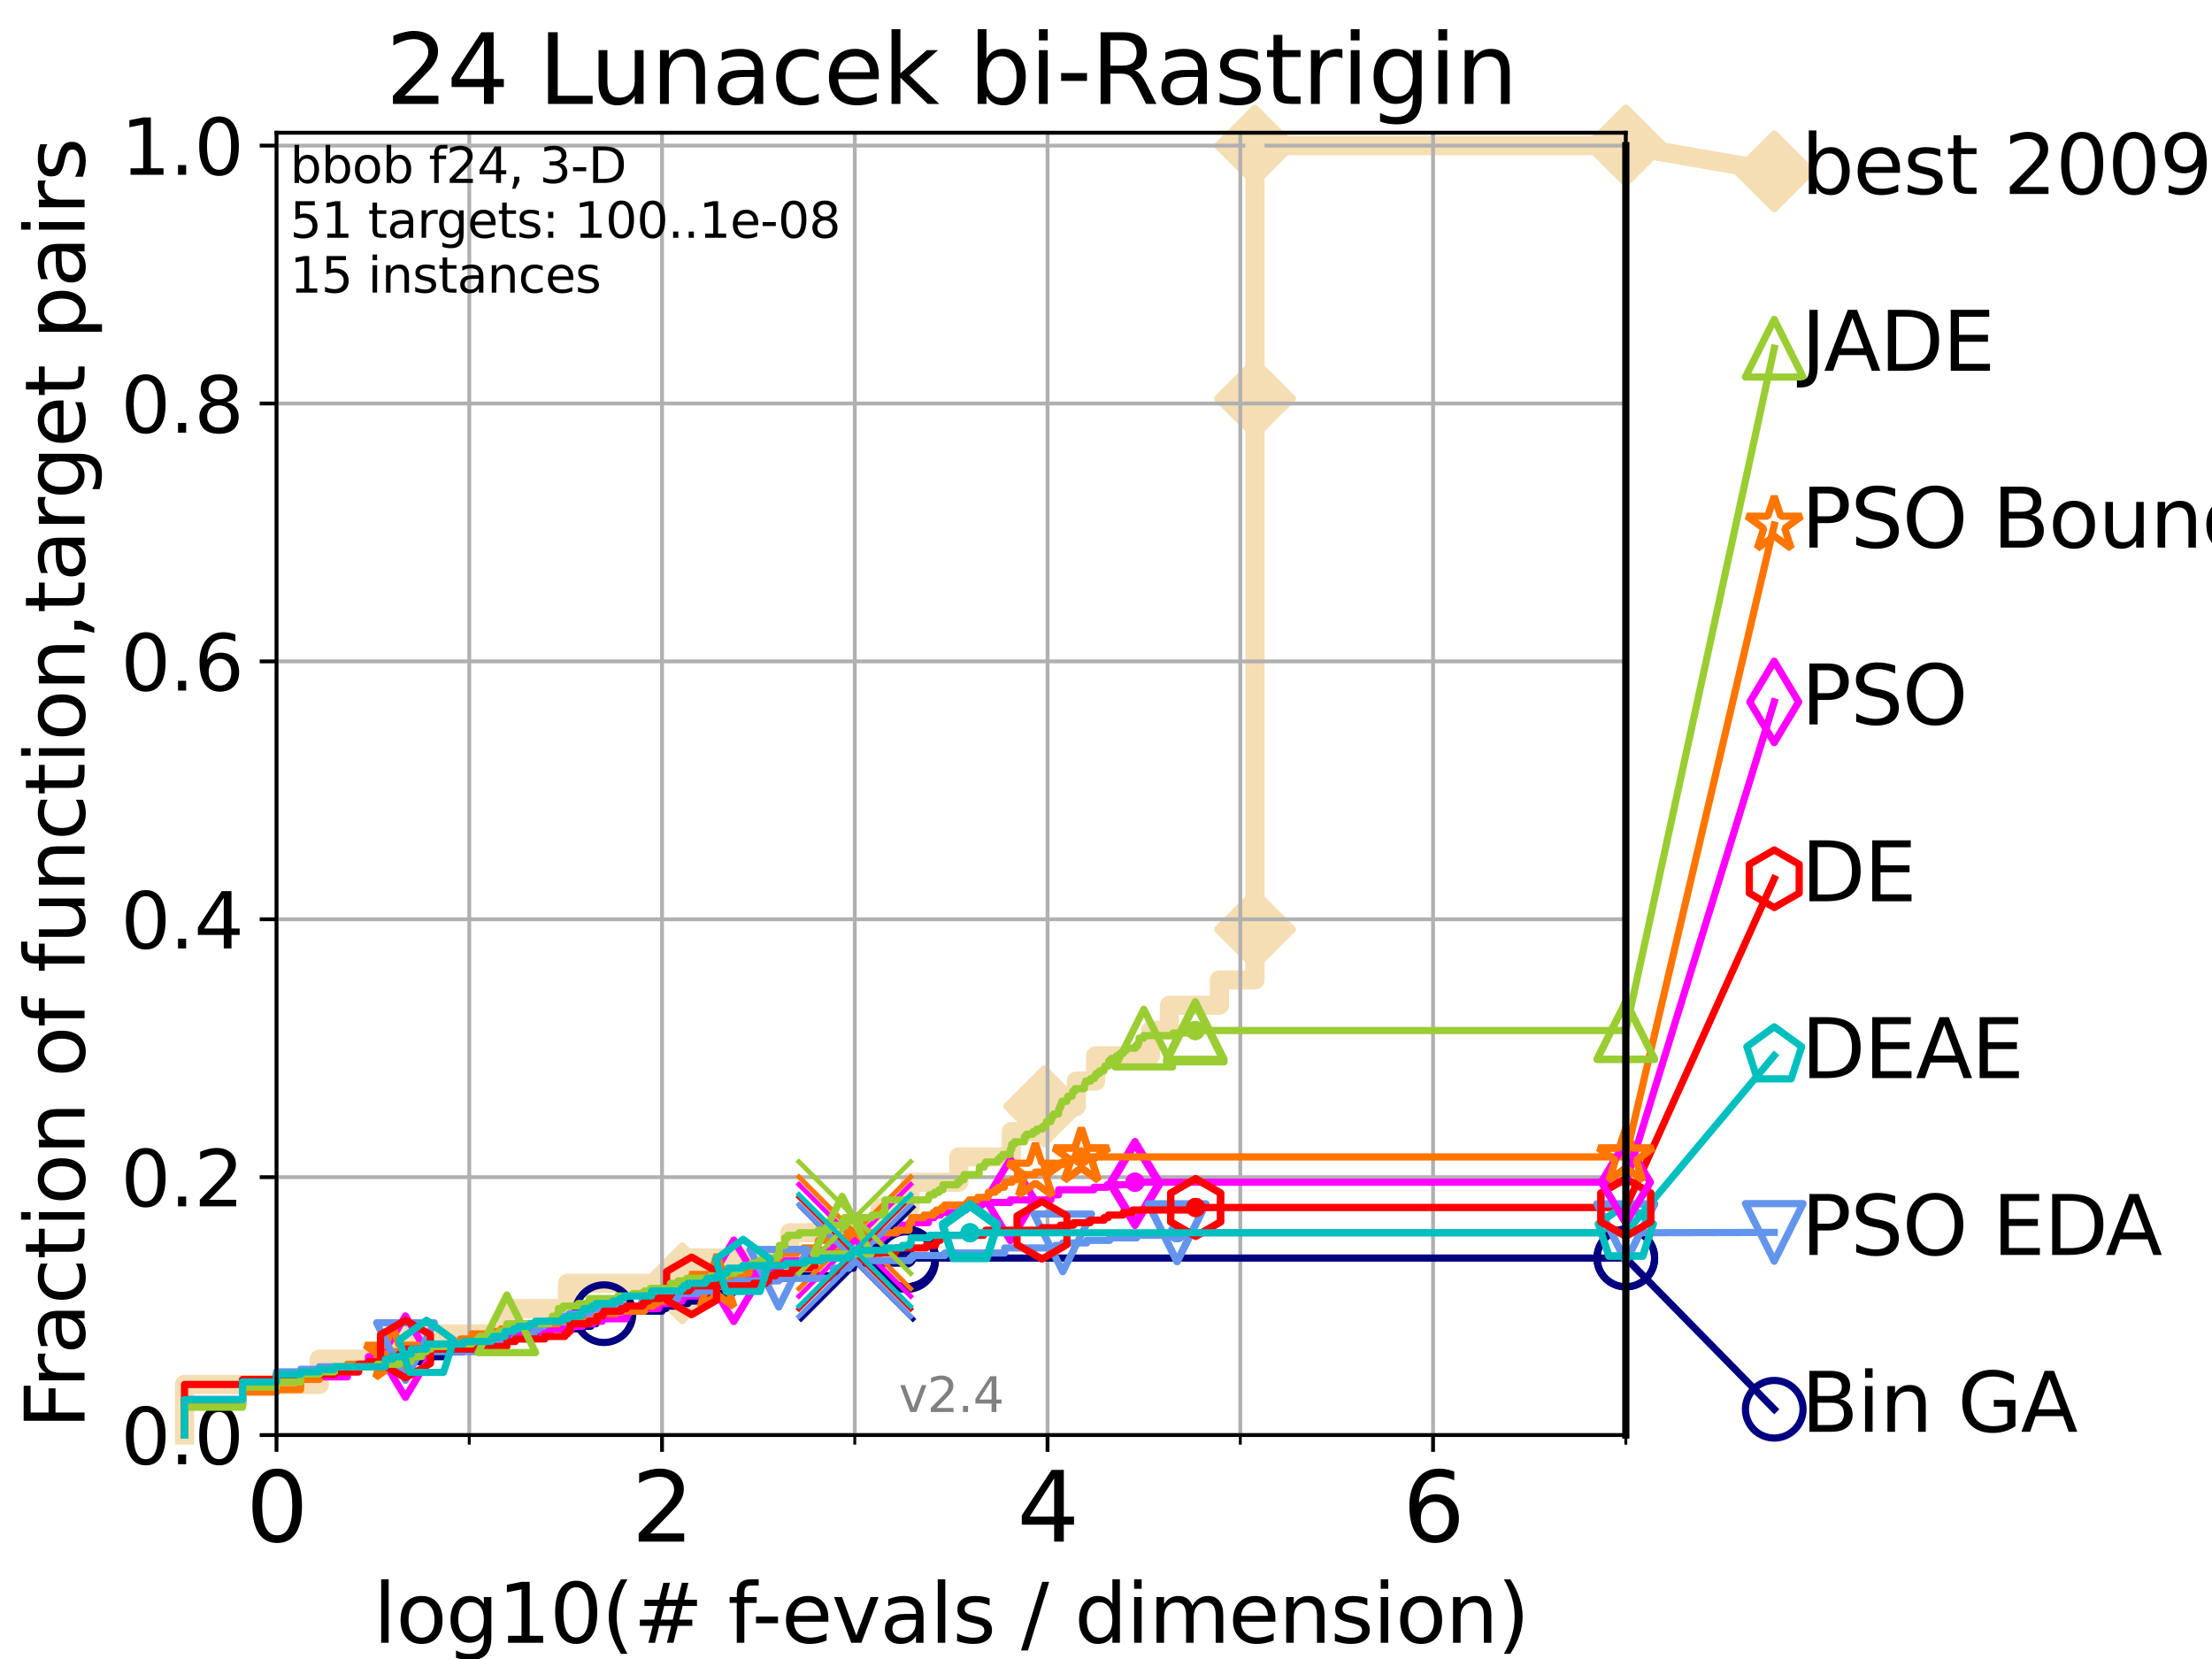 <?xml version="1.0" encoding="utf-8" standalone="no"?>
<!DOCTYPE svg PUBLIC "-//W3C//DTD SVG 1.1//EN"
  "http://www.w3.org/Graphics/SVG/1.1/DTD/svg11.dtd">
<svg height="345.6pt" version="1.1" viewBox="0 0 460.8 345.6" width="460.8pt" xmlns="http://www.w3.org/2000/svg" xmlns:xlink="http://www.w3.org/1999/xlink">
 <defs>
  <style type="text/css">*{stroke-linecap:butt;stroke-linejoin:round;}</style>
 </defs>
 <g id="figure_1">
  <g id="patch_1">
   <path d="M 0 345.6 
L 460.8 345.6 
L 460.8 0 
L 0 0 
z
" style="fill:#ffffff;"/>
  </g>
  <g id="axes_1">
   <g id="patch_2">
    <path d="M 57.6 298.944 
L 338.688 298.944 
L 338.688 27.648 
L 57.6 27.648 
z
" style="fill:#ffffff;"/>
   </g>
   <g id="line2d_1">
    <path d="M 38.441 298.944 
L 38.441 288.41 
L 66.508 288.41 
L 66.508 283.143 
L 83.172 283.143 
L 83.172 277.877 
L 105.585 277.877 
L 105.585 272.61 
L 118.221 272.61 
L 118.221 267.343 
L 142.125 267.343 
L 142.125 262.076 
L 164.537 262.076 
L 164.537 256.809 
L 183.364 256.809 
L 183.364 251.542 
L 189.593 251.542 
L 189.593 246.275 
L 199.732 246.275 
L 199.732 241.009 
L 210.681 241.009 
L 210.681 235.742 
L 217.523 235.742 
L 217.523 230.475 
L 224.216 230.475 
L 224.216 225.208 
L 228.238 225.208 
L 228.238 219.941 
L 239.675 219.941 
L 239.675 214.674 
L 243.61 214.674 
L 243.61 209.407 
L 254.026 209.407 
L 254.026 204.141 
L 261.436 204.141 
L 261.436 198.874 
L 261.436 198.874 
L 261.436 193.607 
L 261.436 193.607 
L 261.436 114.604 
L 261.436 114.604 
L 261.436 109.337 
L 261.437 109.337 
L 261.437 104.07 
L 261.437 104.07 
L 261.437 83.003 
L 261.437 83.003 
L 261.437 30.334 
L 338.688 30.334 
" style="fill:none;stroke:#f5deb3;stroke-linecap:square;stroke-width:4;"/>
   </g>
   <g id="line2d_2">
    <defs>
     <path d="M 0 7.778 
L 7.778 0 
L 0 -7.778 
L -7.778 0 
z
" id="me7e0f9a7ac" style="stroke:#f5deb3;stroke-linejoin:miter;stroke-width:1.5;"/>
    </defs>
    <g>
     <use style="fill:#f5deb3;stroke:#f5deb3;stroke-linejoin:miter;stroke-width:1.5;" x="142.125" xlink:href="#me7e0f9a7ac" y="267.343"/>
     <use style="fill:#f5deb3;stroke:#f5deb3;stroke-linejoin:miter;stroke-width:1.5;" x="217.523" xlink:href="#me7e0f9a7ac" y="230.475"/>
     <use style="fill:#f5deb3;stroke:#f5deb3;stroke-linejoin:miter;stroke-width:1.5;" x="261.436" xlink:href="#me7e0f9a7ac" y="193.607"/>
     <use style="fill:#f5deb3;stroke:#f5deb3;stroke-linejoin:miter;stroke-width:1.5;" x="261.437" xlink:href="#me7e0f9a7ac" y="83.003"/>
     <use style="fill:#f5deb3;stroke:#f5deb3;stroke-linejoin:miter;stroke-width:1.5;" x="261.437" xlink:href="#me7e0f9a7ac" y="30.334"/>
     <use style="fill:#f5deb3;stroke:#f5deb3;stroke-linejoin:miter;stroke-width:1.5;" x="338.688" xlink:href="#me7e0f9a7ac" y="30.334"/>
    </g>
   </g>
   <g id="line2d_3">
    <path style="fill:none;stroke:#f5deb3;stroke-linecap:square;stroke-width:4;"/>
    <g/>
   </g>
   <g id="line2d_4">
    <path d="M 338.688 30.334 
L 369.608 35.706 
" style="fill:none;stroke:#f5deb3;stroke-linecap:square;stroke-width:4;"/>
    <g>
     <use style="fill:#f5deb3;stroke:#f5deb3;stroke-linejoin:miter;stroke-width:1.5;" x="338.688" xlink:href="#me7e0f9a7ac" y="30.334"/>
     <use style="fill:#f5deb3;stroke:#f5deb3;stroke-linejoin:miter;stroke-width:1.5;" x="369.608" xlink:href="#me7e0f9a7ac" y="35.706"/>
    </g>
   </g>
   <g id="matplotlib.axis_1">
    <g id="xtick_1">
     <g id="line2d_5">
      <path clip-path="url(#p82a4e68dd9)" d="M 57.6 298.944 
L 57.6 27.648 
" style="fill:none;stroke:#b0b0b0;stroke-linecap:square;stroke-width:0.8;"/>
     </g>
     <g id="line2d_6">
      <defs>
       <path d="M 0 0 
L 0 3.5 
" id="mdc98b5b8e1" style="stroke:#000000;stroke-width:0.8;"/>
      </defs>
      <g>
       <use style="stroke:#000000;stroke-width:0.8;" x="57.6" xlink:href="#mdc98b5b8e1" y="298.944"/>
      </g>
     </g>
     <g id="text_1">
      <!-- 0 -->
      <g transform="translate(51.237 321.141)scale(0.2 -0.2)">
       <defs>
        <path d="M 2034 4250 
Q 1547 4250 1301 3770 
Q 1056 3291 1056 2328 
Q 1056 1369 1301 889 
Q 1547 409 2034 409 
Q 2525 409 2770 889 
Q 3016 1369 3016 2328 
Q 3016 3291 2770 3770 
Q 2525 4250 2034 4250 
z
M 2034 4750 
Q 2819 4750 3233 4129 
Q 3647 3509 3647 2328 
Q 3647 1150 3233 529 
Q 2819 -91 2034 -91 
Q 1250 -91 836 529 
Q 422 1150 422 2328 
Q 422 3509 836 4129 
Q 1250 4750 2034 4750 
z
" id="DejaVuSans-30" transform="scale(0.016)"/>
       </defs>
       <use xlink:href="#DejaVuSans-30"/>
      </g>
     </g>
    </g>
    <g id="xtick_2">
     <g id="line2d_7">
      <path clip-path="url(#p82a4e68dd9)" d="M 137.911 298.944 
L 137.911 27.648 
" style="fill:none;stroke:#b0b0b0;stroke-linecap:square;stroke-width:0.8;"/>
     </g>
     <g id="line2d_8">
      <g>
       <use style="stroke:#000000;stroke-width:0.8;" x="137.911" xlink:href="#mdc98b5b8e1" y="298.944"/>
      </g>
     </g>
     <g id="text_2">
      <!-- 2 -->
      <g transform="translate(131.548 321.141)scale(0.2 -0.2)">
       <defs>
        <path d="M 1228 531 
L 3431 531 
L 3431 0 
L 469 0 
L 469 531 
Q 828 903 1448 1529 
Q 2069 2156 2228 2338 
Q 2531 2678 2651 2914 
Q 2772 3150 2772 3378 
Q 2772 3750 2511 3984 
Q 2250 4219 1831 4219 
Q 1534 4219 1204 4116 
Q 875 4013 500 3803 
L 500 4441 
Q 881 4594 1212 4672 
Q 1544 4750 1819 4750 
Q 2544 4750 2975 4387 
Q 3406 4025 3406 3419 
Q 3406 3131 3298 2873 
Q 3191 2616 2906 2266 
Q 2828 2175 2409 1742 
Q 1991 1309 1228 531 
z
" id="DejaVuSans-32" transform="scale(0.016)"/>
       </defs>
       <use xlink:href="#DejaVuSans-32"/>
      </g>
     </g>
    </g>
    <g id="xtick_3">
     <g id="line2d_9">
      <path clip-path="url(#p82a4e68dd9)" d="M 218.222 298.944 
L 218.222 27.648 
" style="fill:none;stroke:#b0b0b0;stroke-linecap:square;stroke-width:0.8;"/>
     </g>
     <g id="line2d_10">
      <g>
       <use style="stroke:#000000;stroke-width:0.8;" x="218.222" xlink:href="#mdc98b5b8e1" y="298.944"/>
      </g>
     </g>
     <g id="text_3">
      <!-- 4 -->
      <g transform="translate(211.859 321.141)scale(0.2 -0.2)">
       <defs>
        <path d="M 2419 4116 
L 825 1625 
L 2419 1625 
L 2419 4116 
z
M 2253 4666 
L 3047 4666 
L 3047 1625 
L 3713 1625 
L 3713 1100 
L 3047 1100 
L 3047 0 
L 2419 0 
L 2419 1100 
L 313 1100 
L 313 1709 
L 2253 4666 
z
" id="DejaVuSans-34" transform="scale(0.016)"/>
       </defs>
       <use xlink:href="#DejaVuSans-34"/>
      </g>
     </g>
    </g>
    <g id="xtick_4">
     <g id="line2d_11">
      <path clip-path="url(#p82a4e68dd9)" d="M 298.533 298.944 
L 298.533 27.648 
" style="fill:none;stroke:#b0b0b0;stroke-linecap:square;stroke-width:0.8;"/>
     </g>
     <g id="line2d_12">
      <g>
       <use style="stroke:#000000;stroke-width:0.8;" x="298.533" xlink:href="#mdc98b5b8e1" y="298.944"/>
      </g>
     </g>
     <g id="text_4">
      <!-- 6 -->
      <g transform="translate(292.17 321.141)scale(0.2 -0.2)">
       <defs>
        <path d="M 2113 2584 
Q 1688 2584 1439 2293 
Q 1191 2003 1191 1497 
Q 1191 994 1439 701 
Q 1688 409 2113 409 
Q 2538 409 2786 701 
Q 3034 994 3034 1497 
Q 3034 2003 2786 2293 
Q 2538 2584 2113 2584 
z
M 3366 4563 
L 3366 3988 
Q 3128 4100 2886 4159 
Q 2644 4219 2406 4219 
Q 1781 4219 1451 3797 
Q 1122 3375 1075 2522 
Q 1259 2794 1537 2939 
Q 1816 3084 2150 3084 
Q 2853 3084 3261 2657 
Q 3669 2231 3669 1497 
Q 3669 778 3244 343 
Q 2819 -91 2113 -91 
Q 1303 -91 875 529 
Q 447 1150 447 2328 
Q 447 3434 972 4092 
Q 1497 4750 2381 4750 
Q 2619 4750 2861 4703 
Q 3103 4656 3366 4563 
z
" id="DejaVuSans-36" transform="scale(0.016)"/>
       </defs>
       <use xlink:href="#DejaVuSans-36"/>
      </g>
     </g>
    </g>
    <g id="xtick_5">
     <g id="line2d_13">
      <path clip-path="url(#p82a4e68dd9)" d="M 97.755 298.944 
L 97.755 27.648 
" style="fill:none;stroke:#b0b0b0;stroke-linecap:square;stroke-width:0.8;"/>
     </g>
     <g id="line2d_14">
      <defs>
       <path d="M 0 0 
L 0 2 
" id="mb9a847b90f" style="stroke:#000000;stroke-width:0.6;"/>
      </defs>
      <g>
       <use style="stroke:#000000;stroke-width:0.6;" x="97.755" xlink:href="#mb9a847b90f" y="298.944"/>
      </g>
     </g>
    </g>
    <g id="xtick_6">
     <g id="line2d_15">
      <path clip-path="url(#p82a4e68dd9)" d="M 178.066 298.944 
L 178.066 27.648 
" style="fill:none;stroke:#b0b0b0;stroke-linecap:square;stroke-width:0.8;"/>
     </g>
     <g id="line2d_16">
      <g>
       <use style="stroke:#000000;stroke-width:0.6;" x="178.066" xlink:href="#mb9a847b90f" y="298.944"/>
      </g>
     </g>
    </g>
    <g id="xtick_7">
     <g id="line2d_17">
      <path clip-path="url(#p82a4e68dd9)" d="M 258.377 298.944 
L 258.377 27.648 
" style="fill:none;stroke:#b0b0b0;stroke-linecap:square;stroke-width:0.8;"/>
     </g>
     <g id="line2d_18">
      <g>
       <use style="stroke:#000000;stroke-width:0.6;" x="258.377" xlink:href="#mb9a847b90f" y="298.944"/>
      </g>
     </g>
    </g>
    <g id="xtick_8">
     <g id="line2d_19">
      <path clip-path="url(#p82a4e68dd9)" d="M 338.688 298.944 
L 338.688 27.648 
" style="fill:none;stroke:#b0b0b0;stroke-linecap:square;stroke-width:0.8;"/>
     </g>
     <g id="line2d_20">
      <g>
       <use style="stroke:#000000;stroke-width:0.6;" x="338.688" xlink:href="#mb9a847b90f" y="298.944"/>
      </g>
     </g>
    </g>
    <g id="text_5">
     <!-- log10(# f-evals / dimension) -->
     <g transform="translate(77.764 342.218)scale(0.17 -0.17)">
      <defs>
       <path d="M 603 4863 
L 1178 4863 
L 1178 0 
L 603 0 
L 603 4863 
z
" id="DejaVuSans-6c" transform="scale(0.016)"/>
       <path d="M 1959 3097 
Q 1497 3097 1228 2736 
Q 959 2375 959 1747 
Q 959 1119 1226 758 
Q 1494 397 1959 397 
Q 2419 397 2687 759 
Q 2956 1122 2956 1747 
Q 2956 2369 2687 2733 
Q 2419 3097 1959 3097 
z
M 1959 3584 
Q 2709 3584 3137 3096 
Q 3566 2609 3566 1747 
Q 3566 888 3137 398 
Q 2709 -91 1959 -91 
Q 1206 -91 779 398 
Q 353 888 353 1747 
Q 353 2609 779 3096 
Q 1206 3584 1959 3584 
z
" id="DejaVuSans-6f" transform="scale(0.016)"/>
       <path d="M 2906 1791 
Q 2906 2416 2648 2759 
Q 2391 3103 1925 3103 
Q 1463 3103 1205 2759 
Q 947 2416 947 1791 
Q 947 1169 1205 825 
Q 1463 481 1925 481 
Q 2391 481 2648 825 
Q 2906 1169 2906 1791 
z
M 3481 434 
Q 3481 -459 3084 -895 
Q 2688 -1331 1869 -1331 
Q 1566 -1331 1297 -1286 
Q 1028 -1241 775 -1147 
L 775 -588 
Q 1028 -725 1275 -790 
Q 1522 -856 1778 -856 
Q 2344 -856 2625 -561 
Q 2906 -266 2906 331 
L 2906 616 
Q 2728 306 2450 153 
Q 2172 0 1784 0 
Q 1141 0 747 490 
Q 353 981 353 1791 
Q 353 2603 747 3093 
Q 1141 3584 1784 3584 
Q 2172 3584 2450 3431 
Q 2728 3278 2906 2969 
L 2906 3500 
L 3481 3500 
L 3481 434 
z
" id="DejaVuSans-67" transform="scale(0.016)"/>
       <path d="M 794 531 
L 1825 531 
L 1825 4091 
L 703 3866 
L 703 4441 
L 1819 4666 
L 2450 4666 
L 2450 531 
L 3481 531 
L 3481 0 
L 794 0 
L 794 531 
z
" id="DejaVuSans-31" transform="scale(0.016)"/>
       <path d="M 1984 4856 
Q 1566 4138 1362 3434 
Q 1159 2731 1159 2009 
Q 1159 1288 1364 580 
Q 1569 -128 1984 -844 
L 1484 -844 
Q 1016 -109 783 600 
Q 550 1309 550 2009 
Q 550 2706 781 3412 
Q 1013 4119 1484 4856 
L 1984 4856 
z
" id="DejaVuSans-28" transform="scale(0.016)"/>
       <path d="M 3272 2816 
L 2363 2816 
L 2100 1772 
L 3016 1772 
L 3272 2816 
z
M 2803 4594 
L 2478 3297 
L 3391 3297 
L 3719 4594 
L 4219 4594 
L 3897 3297 
L 4872 3297 
L 4872 2816 
L 3775 2816 
L 3519 1772 
L 4513 1772 
L 4513 1294 
L 3397 1294 
L 3072 0 
L 2572 0 
L 2894 1294 
L 1978 1294 
L 1656 0 
L 1153 0 
L 1478 1294 
L 494 1294 
L 494 1772 
L 1594 1772 
L 1856 2816 
L 850 2816 
L 850 3297 
L 1978 3297 
L 2297 4594 
L 2803 4594 
z
" id="DejaVuSans-23" transform="scale(0.016)"/>
       <path id="DejaVuSans-20" transform="scale(0.016)"/>
       <path d="M 2375 4863 
L 2375 4384 
L 1825 4384 
Q 1516 4384 1395 4259 
Q 1275 4134 1275 3809 
L 1275 3500 
L 2222 3500 
L 2222 3053 
L 1275 3053 
L 1275 0 
L 697 0 
L 697 3053 
L 147 3053 
L 147 3500 
L 697 3500 
L 697 3744 
Q 697 4328 969 4595 
Q 1241 4863 1831 4863 
L 2375 4863 
z
" id="DejaVuSans-66" transform="scale(0.016)"/>
       <path d="M 313 2009 
L 1997 2009 
L 1997 1497 
L 313 1497 
L 313 2009 
z
" id="DejaVuSans-2d" transform="scale(0.016)"/>
       <path d="M 3597 1894 
L 3597 1613 
L 953 1613 
Q 991 1019 1311 708 
Q 1631 397 2203 397 
Q 2534 397 2845 478 
Q 3156 559 3463 722 
L 3463 178 
Q 3153 47 2828 -22 
Q 2503 -91 2169 -91 
Q 1331 -91 842 396 
Q 353 884 353 1716 
Q 353 2575 817 3079 
Q 1281 3584 2069 3584 
Q 2775 3584 3186 3129 
Q 3597 2675 3597 1894 
z
M 3022 2063 
Q 3016 2534 2758 2815 
Q 2500 3097 2075 3097 
Q 1594 3097 1305 2825 
Q 1016 2553 972 2059 
L 3022 2063 
z
" id="DejaVuSans-65" transform="scale(0.016)"/>
       <path d="M 191 3500 
L 800 3500 
L 1894 563 
L 2988 3500 
L 3597 3500 
L 2284 0 
L 1503 0 
L 191 3500 
z
" id="DejaVuSans-76" transform="scale(0.016)"/>
       <path d="M 2194 1759 
Q 1497 1759 1228 1600 
Q 959 1441 959 1056 
Q 959 750 1161 570 
Q 1363 391 1709 391 
Q 2188 391 2477 730 
Q 2766 1069 2766 1631 
L 2766 1759 
L 2194 1759 
z
M 3341 1997 
L 3341 0 
L 2766 0 
L 2766 531 
Q 2569 213 2275 61 
Q 1981 -91 1556 -91 
Q 1019 -91 701 211 
Q 384 513 384 1019 
Q 384 1609 779 1909 
Q 1175 2209 1959 2209 
L 2766 2209 
L 2766 2266 
Q 2766 2663 2505 2880 
Q 2244 3097 1772 3097 
Q 1472 3097 1187 3025 
Q 903 2953 641 2809 
L 641 3341 
Q 956 3463 1253 3523 
Q 1550 3584 1831 3584 
Q 2591 3584 2966 3190 
Q 3341 2797 3341 1997 
z
" id="DejaVuSans-61" transform="scale(0.016)"/>
       <path d="M 2834 3397 
L 2834 2853 
Q 2591 2978 2328 3040 
Q 2066 3103 1784 3103 
Q 1356 3103 1142 2972 
Q 928 2841 928 2578 
Q 928 2378 1081 2264 
Q 1234 2150 1697 2047 
L 1894 2003 
Q 2506 1872 2764 1633 
Q 3022 1394 3022 966 
Q 3022 478 2636 193 
Q 2250 -91 1575 -91 
Q 1294 -91 989 -36 
Q 684 19 347 128 
L 347 722 
Q 666 556 975 473 
Q 1284 391 1588 391 
Q 1994 391 2212 530 
Q 2431 669 2431 922 
Q 2431 1156 2273 1281 
Q 2116 1406 1581 1522 
L 1381 1569 
Q 847 1681 609 1914 
Q 372 2147 372 2553 
Q 372 3047 722 3315 
Q 1072 3584 1716 3584 
Q 2034 3584 2315 3537 
Q 2597 3491 2834 3397 
z
" id="DejaVuSans-73" transform="scale(0.016)"/>
       <path d="M 1625 4666 
L 2156 4666 
L 531 -594 
L 0 -594 
L 1625 4666 
z
" id="DejaVuSans-2f" transform="scale(0.016)"/>
       <path d="M 2906 2969 
L 2906 4863 
L 3481 4863 
L 3481 0 
L 2906 0 
L 2906 525 
Q 2725 213 2448 61 
Q 2172 -91 1784 -91 
Q 1150 -91 751 415 
Q 353 922 353 1747 
Q 353 2572 751 3078 
Q 1150 3584 1784 3584 
Q 2172 3584 2448 3432 
Q 2725 3281 2906 2969 
z
M 947 1747 
Q 947 1113 1208 752 
Q 1469 391 1925 391 
Q 2381 391 2643 752 
Q 2906 1113 2906 1747 
Q 2906 2381 2643 2742 
Q 2381 3103 1925 3103 
Q 1469 3103 1208 2742 
Q 947 2381 947 1747 
z
" id="DejaVuSans-64" transform="scale(0.016)"/>
       <path d="M 603 3500 
L 1178 3500 
L 1178 0 
L 603 0 
L 603 3500 
z
M 603 4863 
L 1178 4863 
L 1178 4134 
L 603 4134 
L 603 4863 
z
" id="DejaVuSans-69" transform="scale(0.016)"/>
       <path d="M 3328 2828 
Q 3544 3216 3844 3400 
Q 4144 3584 4550 3584 
Q 5097 3584 5394 3201 
Q 5691 2819 5691 2113 
L 5691 0 
L 5113 0 
L 5113 2094 
Q 5113 2597 4934 2840 
Q 4756 3084 4391 3084 
Q 3944 3084 3684 2787 
Q 3425 2491 3425 1978 
L 3425 0 
L 2847 0 
L 2847 2094 
Q 2847 2600 2669 2842 
Q 2491 3084 2119 3084 
Q 1678 3084 1418 2786 
Q 1159 2488 1159 1978 
L 1159 0 
L 581 0 
L 581 3500 
L 1159 3500 
L 1159 2956 
Q 1356 3278 1631 3431 
Q 1906 3584 2284 3584 
Q 2666 3584 2933 3390 
Q 3200 3197 3328 2828 
z
" id="DejaVuSans-6d" transform="scale(0.016)"/>
       <path d="M 3513 2113 
L 3513 0 
L 2938 0 
L 2938 2094 
Q 2938 2591 2744 2837 
Q 2550 3084 2163 3084 
Q 1697 3084 1428 2787 
Q 1159 2491 1159 1978 
L 1159 0 
L 581 0 
L 581 3500 
L 1159 3500 
L 1159 2956 
Q 1366 3272 1645 3428 
Q 1925 3584 2291 3584 
Q 2894 3584 3203 3211 
Q 3513 2838 3513 2113 
z
" id="DejaVuSans-6e" transform="scale(0.016)"/>
       <path d="M 513 4856 
L 1013 4856 
Q 1481 4119 1714 3412 
Q 1947 2706 1947 2009 
Q 1947 1309 1714 600 
Q 1481 -109 1013 -844 
L 513 -844 
Q 928 -128 1133 580 
Q 1338 1288 1338 2009 
Q 1338 2731 1133 3434 
Q 928 4138 513 4856 
z
" id="DejaVuSans-29" transform="scale(0.016)"/>
      </defs>
      <use xlink:href="#DejaVuSans-6c"/>
      <use x="27.783" xlink:href="#DejaVuSans-6f"/>
      <use x="88.965" xlink:href="#DejaVuSans-67"/>
      <use x="152.441" xlink:href="#DejaVuSans-31"/>
      <use x="216.064" xlink:href="#DejaVuSans-30"/>
      <use x="279.688" xlink:href="#DejaVuSans-28"/>
      <use x="318.701" xlink:href="#DejaVuSans-23"/>
      <use x="402.49" xlink:href="#DejaVuSans-20"/>
      <use x="434.277" xlink:href="#DejaVuSans-66"/>
      <use x="463.982" xlink:href="#DejaVuSans-2d"/>
      <use x="500.066" xlink:href="#DejaVuSans-65"/>
      <use x="561.59" xlink:href="#DejaVuSans-76"/>
      <use x="620.77" xlink:href="#DejaVuSans-61"/>
      <use x="682.049" xlink:href="#DejaVuSans-6c"/>
      <use x="709.832" xlink:href="#DejaVuSans-73"/>
      <use x="761.932" xlink:href="#DejaVuSans-20"/>
      <use x="793.719" xlink:href="#DejaVuSans-2f"/>
      <use x="827.41" xlink:href="#DejaVuSans-20"/>
      <use x="859.197" xlink:href="#DejaVuSans-64"/>
      <use x="922.674" xlink:href="#DejaVuSans-69"/>
      <use x="950.457" xlink:href="#DejaVuSans-6d"/>
      <use x="1047.869" xlink:href="#DejaVuSans-65"/>
      <use x="1109.393" xlink:href="#DejaVuSans-6e"/>
      <use x="1172.771" xlink:href="#DejaVuSans-73"/>
      <use x="1224.871" xlink:href="#DejaVuSans-69"/>
      <use x="1252.654" xlink:href="#DejaVuSans-6f"/>
      <use x="1313.836" xlink:href="#DejaVuSans-6e"/>
      <use x="1377.215" xlink:href="#DejaVuSans-29"/>
     </g>
    </g>
   </g>
   <g id="matplotlib.axis_2">
    <g id="ytick_1">
     <g id="line2d_21">
      <path clip-path="url(#p82a4e68dd9)" d="M 57.6 298.944 
L 338.688 298.944 
" style="fill:none;stroke:#b0b0b0;stroke-linecap:square;stroke-width:0.8;"/>
     </g>
     <g id="line2d_22">
      <defs>
       <path d="M 0 0 
L -3.5 0 
" id="m79e6eae1e8" style="stroke:#000000;stroke-width:0.8;"/>
      </defs>
      <g>
       <use style="stroke:#000000;stroke-width:0.8;" x="57.6" xlink:href="#m79e6eae1e8" y="298.944"/>
      </g>
     </g>
     <g id="text_6">
      <!-- 0.0 -->
      <g transform="translate(25.155 305.023)scale(0.16 -0.16)">
       <defs>
        <path d="M 684 794 
L 1344 794 
L 1344 0 
L 684 0 
L 684 794 
z
" id="DejaVuSans-2e" transform="scale(0.016)"/>
       </defs>
       <use xlink:href="#DejaVuSans-30"/>
       <use x="63.623" xlink:href="#DejaVuSans-2e"/>
       <use x="95.41" xlink:href="#DejaVuSans-30"/>
      </g>
     </g>
    </g>
    <g id="ytick_2">
     <g id="line2d_23">
      <path clip-path="url(#p82a4e68dd9)" d="M 57.6 245.222 
L 338.688 245.222 
" style="fill:none;stroke:#b0b0b0;stroke-linecap:square;stroke-width:0.8;"/>
     </g>
     <g id="line2d_24">
      <g>
       <use style="stroke:#000000;stroke-width:0.8;" x="57.6" xlink:href="#m79e6eae1e8" y="245.222"/>
      </g>
     </g>
     <g id="text_7">
      <!-- 0.2 -->
      <g transform="translate(25.155 251.301)scale(0.16 -0.16)">
       <use xlink:href="#DejaVuSans-30"/>
       <use x="63.623" xlink:href="#DejaVuSans-2e"/>
       <use x="95.41" xlink:href="#DejaVuSans-32"/>
      </g>
     </g>
    </g>
    <g id="ytick_3">
     <g id="line2d_25">
      <path clip-path="url(#p82a4e68dd9)" d="M 57.6 191.5 
L 338.688 191.5 
" style="fill:none;stroke:#b0b0b0;stroke-linecap:square;stroke-width:0.8;"/>
     </g>
     <g id="line2d_26">
      <g>
       <use style="stroke:#000000;stroke-width:0.8;" x="57.6" xlink:href="#m79e6eae1e8" y="191.5"/>
      </g>
     </g>
     <g id="text_8">
      <!-- 0.4 -->
      <g transform="translate(25.155 197.579)scale(0.16 -0.16)">
       <use xlink:href="#DejaVuSans-30"/>
       <use x="63.623" xlink:href="#DejaVuSans-2e"/>
       <use x="95.41" xlink:href="#DejaVuSans-34"/>
      </g>
     </g>
    </g>
    <g id="ytick_4">
     <g id="line2d_27">
      <path clip-path="url(#p82a4e68dd9)" d="M 57.6 137.778 
L 338.688 137.778 
" style="fill:none;stroke:#b0b0b0;stroke-linecap:square;stroke-width:0.8;"/>
     </g>
     <g id="line2d_28">
      <g>
       <use style="stroke:#000000;stroke-width:0.8;" x="57.6" xlink:href="#m79e6eae1e8" y="137.778"/>
      </g>
     </g>
     <g id="text_9">
      <!-- 0.6 -->
      <g transform="translate(25.155 143.857)scale(0.16 -0.16)">
       <use xlink:href="#DejaVuSans-30"/>
       <use x="63.623" xlink:href="#DejaVuSans-2e"/>
       <use x="95.41" xlink:href="#DejaVuSans-36"/>
      </g>
     </g>
    </g>
    <g id="ytick_5">
     <g id="line2d_29">
      <path clip-path="url(#p82a4e68dd9)" d="M 57.6 84.056 
L 338.688 84.056 
" style="fill:none;stroke:#b0b0b0;stroke-linecap:square;stroke-width:0.8;"/>
     </g>
     <g id="line2d_30">
      <g>
       <use style="stroke:#000000;stroke-width:0.8;" x="57.6" xlink:href="#m79e6eae1e8" y="84.056"/>
      </g>
     </g>
     <g id="text_10">
      <!-- 0.8 -->
      <g transform="translate(25.155 90.135)scale(0.16 -0.16)">
       <defs>
        <path d="M 2034 2216 
Q 1584 2216 1326 1975 
Q 1069 1734 1069 1313 
Q 1069 891 1326 650 
Q 1584 409 2034 409 
Q 2484 409 2743 651 
Q 3003 894 3003 1313 
Q 3003 1734 2745 1975 
Q 2488 2216 2034 2216 
z
M 1403 2484 
Q 997 2584 770 2862 
Q 544 3141 544 3541 
Q 544 4100 942 4425 
Q 1341 4750 2034 4750 
Q 2731 4750 3128 4425 
Q 3525 4100 3525 3541 
Q 3525 3141 3298 2862 
Q 3072 2584 2669 2484 
Q 3125 2378 3379 2068 
Q 3634 1759 3634 1313 
Q 3634 634 3220 271 
Q 2806 -91 2034 -91 
Q 1263 -91 848 271 
Q 434 634 434 1313 
Q 434 1759 690 2068 
Q 947 2378 1403 2484 
z
M 1172 3481 
Q 1172 3119 1398 2916 
Q 1625 2713 2034 2713 
Q 2441 2713 2670 2916 
Q 2900 3119 2900 3481 
Q 2900 3844 2670 4047 
Q 2441 4250 2034 4250 
Q 1625 4250 1398 4047 
Q 1172 3844 1172 3481 
z
" id="DejaVuSans-38" transform="scale(0.016)"/>
       </defs>
       <use xlink:href="#DejaVuSans-30"/>
       <use x="63.623" xlink:href="#DejaVuSans-2e"/>
       <use x="95.41" xlink:href="#DejaVuSans-38"/>
      </g>
     </g>
    </g>
    <g id="ytick_6">
     <g id="line2d_31">
      <path clip-path="url(#p82a4e68dd9)" d="M 57.6 30.334 
L 338.688 30.334 
" style="fill:none;stroke:#b0b0b0;stroke-linecap:square;stroke-width:0.8;"/>
     </g>
     <g id="line2d_32">
      <g>
       <use style="stroke:#000000;stroke-width:0.8;" x="57.6" xlink:href="#m79e6eae1e8" y="30.334"/>
      </g>
     </g>
     <g id="text_11">
      <!-- 1.0 -->
      <g transform="translate(25.155 36.413)scale(0.16 -0.16)">
       <use xlink:href="#DejaVuSans-31"/>
       <use x="63.623" xlink:href="#DejaVuSans-2e"/>
       <use x="95.41" xlink:href="#DejaVuSans-30"/>
      </g>
     </g>
    </g>
    <g id="text_12">
     <!-- Fraction of function,target pairs -->
     <g transform="translate(17.62 297.681)rotate(-90)scale(0.17 -0.17)">
      <defs>
       <path d="M 628 4666 
L 3309 4666 
L 3309 4134 
L 1259 4134 
L 1259 2759 
L 3109 2759 
L 3109 2228 
L 1259 2228 
L 1259 0 
L 628 0 
L 628 4666 
z
" id="DejaVuSans-46" transform="scale(0.016)"/>
       <path d="M 2631 2963 
Q 2534 3019 2420 3045 
Q 2306 3072 2169 3072 
Q 1681 3072 1420 2755 
Q 1159 2438 1159 1844 
L 1159 0 
L 581 0 
L 581 3500 
L 1159 3500 
L 1159 2956 
Q 1341 3275 1631 3429 
Q 1922 3584 2338 3584 
Q 2397 3584 2469 3576 
Q 2541 3569 2628 3553 
L 2631 2963 
z
" id="DejaVuSans-72" transform="scale(0.016)"/>
       <path d="M 3122 3366 
L 3122 2828 
Q 2878 2963 2633 3030 
Q 2388 3097 2138 3097 
Q 1578 3097 1268 2742 
Q 959 2388 959 1747 
Q 959 1106 1268 751 
Q 1578 397 2138 397 
Q 2388 397 2633 464 
Q 2878 531 3122 666 
L 3122 134 
Q 2881 22 2623 -34 
Q 2366 -91 2075 -91 
Q 1284 -91 818 406 
Q 353 903 353 1747 
Q 353 2603 823 3093 
Q 1294 3584 2113 3584 
Q 2378 3584 2631 3529 
Q 2884 3475 3122 3366 
z
" id="DejaVuSans-63" transform="scale(0.016)"/>
       <path d="M 1172 4494 
L 1172 3500 
L 2356 3500 
L 2356 3053 
L 1172 3053 
L 1172 1153 
Q 1172 725 1289 603 
Q 1406 481 1766 481 
L 2356 481 
L 2356 0 
L 1766 0 
Q 1100 0 847 248 
Q 594 497 594 1153 
L 594 3053 
L 172 3053 
L 172 3500 
L 594 3500 
L 594 4494 
L 1172 4494 
z
" id="DejaVuSans-74" transform="scale(0.016)"/>
       <path d="M 544 1381 
L 544 3500 
L 1119 3500 
L 1119 1403 
Q 1119 906 1312 657 
Q 1506 409 1894 409 
Q 2359 409 2629 706 
Q 2900 1003 2900 1516 
L 2900 3500 
L 3475 3500 
L 3475 0 
L 2900 0 
L 2900 538 
Q 2691 219 2414 64 
Q 2138 -91 1772 -91 
Q 1169 -91 856 284 
Q 544 659 544 1381 
z
M 1991 3584 
L 1991 3584 
z
" id="DejaVuSans-75" transform="scale(0.016)"/>
       <path d="M 750 794 
L 1409 794 
L 1409 256 
L 897 -744 
L 494 -744 
L 750 256 
L 750 794 
z
" id="DejaVuSans-2c" transform="scale(0.016)"/>
       <path d="M 1159 525 
L 1159 -1331 
L 581 -1331 
L 581 3500 
L 1159 3500 
L 1159 2969 
Q 1341 3281 1617 3432 
Q 1894 3584 2278 3584 
Q 2916 3584 3314 3078 
Q 3713 2572 3713 1747 
Q 3713 922 3314 415 
Q 2916 -91 2278 -91 
Q 1894 -91 1617 61 
Q 1341 213 1159 525 
z
M 3116 1747 
Q 3116 2381 2855 2742 
Q 2594 3103 2138 3103 
Q 1681 3103 1420 2742 
Q 1159 2381 1159 1747 
Q 1159 1113 1420 752 
Q 1681 391 2138 391 
Q 2594 391 2855 752 
Q 3116 1113 3116 1747 
z
" id="DejaVuSans-70" transform="scale(0.016)"/>
      </defs>
      <use xlink:href="#DejaVuSans-46"/>
      <use x="50.27" xlink:href="#DejaVuSans-72"/>
      <use x="91.383" xlink:href="#DejaVuSans-61"/>
      <use x="152.662" xlink:href="#DejaVuSans-63"/>
      <use x="207.643" xlink:href="#DejaVuSans-74"/>
      <use x="246.852" xlink:href="#DejaVuSans-69"/>
      <use x="274.635" xlink:href="#DejaVuSans-6f"/>
      <use x="335.816" xlink:href="#DejaVuSans-6e"/>
      <use x="399.195" xlink:href="#DejaVuSans-20"/>
      <use x="430.982" xlink:href="#DejaVuSans-6f"/>
      <use x="492.164" xlink:href="#DejaVuSans-66"/>
      <use x="527.369" xlink:href="#DejaVuSans-20"/>
      <use x="559.156" xlink:href="#DejaVuSans-66"/>
      <use x="594.361" xlink:href="#DejaVuSans-75"/>
      <use x="657.74" xlink:href="#DejaVuSans-6e"/>
      <use x="721.119" xlink:href="#DejaVuSans-63"/>
      <use x="776.1" xlink:href="#DejaVuSans-74"/>
      <use x="815.309" xlink:href="#DejaVuSans-69"/>
      <use x="843.092" xlink:href="#DejaVuSans-6f"/>
      <use x="904.273" xlink:href="#DejaVuSans-6e"/>
      <use x="967.652" xlink:href="#DejaVuSans-2c"/>
      <use x="999.439" xlink:href="#DejaVuSans-74"/>
      <use x="1038.648" xlink:href="#DejaVuSans-61"/>
      <use x="1099.928" xlink:href="#DejaVuSans-72"/>
      <use x="1139.291" xlink:href="#DejaVuSans-67"/>
      <use x="1202.768" xlink:href="#DejaVuSans-65"/>
      <use x="1264.291" xlink:href="#DejaVuSans-74"/>
      <use x="1303.5" xlink:href="#DejaVuSans-20"/>
      <use x="1335.287" xlink:href="#DejaVuSans-70"/>
      <use x="1398.764" xlink:href="#DejaVuSans-61"/>
      <use x="1460.043" xlink:href="#DejaVuSans-69"/>
      <use x="1487.826" xlink:href="#DejaVuSans-72"/>
      <use x="1528.939" xlink:href="#DejaVuSans-73"/>
     </g>
    </g>
   </g>
   <g id="line2d_33">
    <defs>
     <path d="M 0 1.5 
C 0.398 1.5 0.779 1.342 1.061 1.061 
C 1.342 0.779 1.5 0.398 1.5 0 
C 1.5 -0.398 1.342 -0.779 1.061 -1.061 
C 0.779 -1.342 0.398 -1.5 0 -1.5 
C -0.398 -1.5 -0.779 -1.342 -1.061 -1.061 
C -1.342 -0.779 -1.5 -0.398 -1.5 0 
C -1.5 0.398 -1.342 0.779 -1.061 1.061 
C -0.779 1.342 -0.398 1.5 0 1.5 
z
" id="m4787db907d" style="stroke:#f5deb3;"/>
    </defs>
    <g>
     <use style="fill:#f5deb3;stroke:#f5deb3;" x="261.437" xlink:href="#m4787db907d" y="30.334"/>
     <use style="fill:#f5deb3;stroke:#f5deb3;" x="261.437" xlink:href="#m4787db907d" y="30.334"/>
    </g>
   </g>
   <g id="line2d_34">
    <defs>
     <path d="M 0 1.5 
C 0.398 1.5 0.779 1.342 1.061 1.061 
C 1.342 0.779 1.5 0.398 1.5 0 
C 1.5 -0.398 1.342 -0.779 1.061 -1.061 
C 0.779 -1.342 0.398 -1.5 0 -1.5 
C -0.398 -1.5 -0.779 -1.342 -1.061 -1.061 
C -1.342 -0.779 -1.5 -0.398 -1.5 0 
C -1.5 0.398 -1.342 0.779 -1.061 1.061 
C -0.779 1.342 -0.398 1.5 0 1.5 
z
" id="m4e6166aeb2" style="stroke:#000080;"/>
    </defs>
    <g>
     <use style="fill:#000080;stroke:#000080;" x="188.851" xlink:href="#m4e6166aeb2" y="262.076"/>
     <use style="fill:#000080;stroke:#000080;" x="188.851" xlink:href="#m4e6166aeb2" y="262.076"/>
    </g>
   </g>
   <g id="line2d_35">
    <path d="M 38.441 298.944 
L 38.441 292.624 
L 50.529 292.624 
L 50.529 287.884 
L 57.6 287.884 
L 57.6 286.304 
L 66.508 286.304 
L 66.508 285.25 
L 72.376 285.25 
L 72.376 284.723 
L 80.259 284.723 
L 80.259 284.197 
L 81.776 284.197 
L 81.776 283.67 
L 88.847 283.67 
L 88.847 283.143 
L 89.79 283.143 
L 89.79 282.617 
L 92.347 282.617 
L 92.347 282.09 
L 93.122 282.09 
L 93.122 281.563 
L 96.552 281.563 
L 96.552 279.983 
L 101.413 279.983 
L 101.413 279.457 
L 104.034 279.457 
L 104.034 278.93 
L 105.952 278.93 
L 105.952 278.403 
L 110.132 278.403 
L 110.132 277.877 
L 111.506 277.877 
L 111.506 277.35 
L 112.532 277.35 
L 112.532 276.823 
L 121.34 276.823 
L 121.34 276.296 
L 123.057 276.296 
L 123.057 275.77 
L 124.114 275.77 
L 124.114 275.243 
L 124.867 275.243 
L 124.867 274.716 
L 125.706 274.716 
L 125.706 274.19 
L 125.823 274.19 
L 125.823 273.663 
L 127.799 273.663 
L 127.799 273.136 
L 137.911 273.136 
L 137.911 272.61 
L 138.706 272.61 
L 138.706 272.083 
L 141.802 272.083 
L 141.802 271.556 
L 143.273 271.556 
L 143.273 271.03 
L 145.059 271.03 
L 145.059 270.503 
L 147.901 270.503 
L 147.901 269.976 
L 148.733 269.976 
L 148.733 269.45 
L 152.587 269.45 
L 152.587 268.396 
L 154.213 268.396 
L 154.213 267.87 
L 156.638 267.87 
L 156.638 267.343 
L 157.128 267.343 
L 157.128 266.816 
L 160.774 266.816 
L 160.774 266.289 
L 165.555 266.289 
L 165.555 265.763 
L 173.681 265.763 
L 173.681 265.236 
L 174.81 265.236 
L 174.81 264.709 
L 175.949 264.709 
L 175.949 264.183 
L 177.779 264.183 
L 177.779 263.656 
L 177.82 263.656 
L 177.82 263.129 
L 188.356 263.129 
L 188.356 262.603 
L 188.851 262.603 
L 188.851 262.076 
L 338.688 262.076 
" style="fill:none;stroke:#000080;stroke-linecap:square;stroke-width:1.5;"/>
   </g>
   <g id="line2d_36">
    <defs>
     <path d="M 0 6 
C 1.591 6 3.117 5.368 4.243 4.243 
C 5.368 3.117 6 1.591 6 0 
C 6 -1.591 5.368 -3.117 4.243 -4.243 
C 3.117 -5.368 1.591 -6 0 -6 
C -1.591 -6 -3.117 -5.368 -4.243 -4.243 
C -5.368 -3.117 -6 -1.591 -6 0 
C -6 1.591 -5.368 3.117 -4.243 4.243 
C -3.117 5.368 -1.591 6 0 6 
z
" id="md70940a006" style="stroke:#000080;stroke-width:1.5;"/>
    </defs>
    <g>
     <use style="fill-opacity:0;stroke:#000080;stroke-width:1.5;" x="125.823" xlink:href="#md70940a006" y="273.663"/>
     <use style="fill-opacity:0;stroke:#000080;stroke-width:1.5;" x="188.851" xlink:href="#md70940a006" y="262.603"/>
     <use style="fill-opacity:0;stroke:#000080;stroke-width:1.5;" x="188.851" xlink:href="#md70940a006" y="262.076"/>
     <use style="fill-opacity:0;stroke:#000080;stroke-width:1.5;" x="188.851" xlink:href="#md70940a006" y="262.076"/>
     <use style="fill-opacity:0;stroke:#000080;stroke-width:1.5;" x="188.851" xlink:href="#md70940a006" y="262.076"/>
     <use style="fill-opacity:0;stroke:#000080;stroke-width:1.5;" x="338.688" xlink:href="#md70940a006" y="262.076"/>
    </g>
   </g>
   <g id="line2d_37">
    <path style="fill:none;stroke:#000080;stroke-linecap:square;stroke-width:1.5;"/>
    <g/>
   </g>
   <g id="line2d_38">
    <path clip-path="url(#p82a4e68dd9)" d="M 178.52 263.129 
" style="fill:none;stroke:#000080;stroke-linecap:square;stroke-width:1.5;"/>
    <defs>
     <path d="M -12 12 
L 12 -12 
M -12 -12 
L 12 12 
" id="m8481b5248c" style="stroke:#000080;"/>
    </defs>
    <g clip-path="url(#p82a4e68dd9)">
     <use style="fill:#000080;stroke:#000080;" x="178.52" xlink:href="#m8481b5248c" y="263.129"/>
    </g>
   </g>
   <g id="line2d_39">
    <defs>
     <path d="M 0 1.5 
C 0.398 1.5 0.779 1.342 1.061 1.061 
C 1.342 0.779 1.5 0.398 1.5 0 
C 1.5 -0.398 1.342 -0.779 1.061 -1.061 
C 0.779 -1.342 0.398 -1.5 0 -1.5 
C -0.398 -1.5 -0.779 -1.342 -1.061 -1.061 
C -1.342 -0.779 -1.5 -0.398 -1.5 0 
C -1.5 0.398 -1.342 0.779 -1.061 1.061 
C -0.779 1.342 -0.398 1.5 0 1.5 
z
" id="m1f7db52346" style="stroke:#ff00ff;"/>
    </defs>
    <g>
     <use style="fill:#ff00ff;stroke:#ff00ff;" x="236.432" xlink:href="#m1f7db52346" y="246.275"/>
     <use style="fill:#ff00ff;stroke:#ff00ff;" x="236.432" xlink:href="#m1f7db52346" y="246.275"/>
    </g>
   </g>
   <g id="line2d_40">
    <path d="M 38.441 298.944 
L 38.441 291.57 
L 50.529 291.57 
L 50.529 287.884 
L 57.6 287.884 
L 57.6 286.83 
L 72.376 286.83 
L 72.376 285.777 
L 74.705 285.777 
L 74.705 284.197 
L 76.759 284.197 
L 76.759 282.617 
L 84.464 282.617 
L 84.464 281.037 
L 91.535 281.037 
L 91.535 280.51 
L 100.935 280.51 
L 100.935 279.983 
L 101.878 279.983 
L 101.878 279.457 
L 103.203 279.457 
L 103.203 278.93 
L 105.21 278.93 
L 105.21 278.403 
L 105.585 278.403 
L 105.585 277.877 
L 108.64 277.877 
L 108.64 277.35 
L 114.641 277.35 
L 114.641 276.823 
L 119.097 276.823 
L 119.097 276.296 
L 121.34 276.296 
L 121.34 275.77 
L 123.594 275.77 
L 123.594 275.243 
L 125.471 275.243 
L 125.471 274.716 
L 130.488 274.716 
L 130.488 274.19 
L 130.665 274.19 
L 130.665 273.663 
L 131.013 273.663 
L 131.013 273.136 
L 132.423 273.136 
L 132.423 272.61 
L 137.199 272.61 
L 137.199 271.556 
L 140.247 271.556 
L 140.247 271.03 
L 142.125 271.03 
L 142.125 270.503 
L 142.442 270.503 
L 142.442 269.976 
L 146.431 269.976 
L 146.431 269.45 
L 146.958 269.45 
L 146.958 268.923 
L 147.637 268.923 
L 147.637 268.396 
L 148.194 268.396 
L 148.194 267.87 
L 149.287 267.87 
L 149.287 267.343 
L 150.514 267.343 
L 150.514 266.816 
L 152.861 266.816 
L 152.861 266.289 
L 156.338 266.289 
L 156.338 265.763 
L 157.109 265.763 
L 157.109 265.236 
L 160.617 265.236 
L 160.68 264.183 
L 162.56 264.183 
L 162.56 263.129 
L 163.63 263.129 
L 163.63 262.603 
L 167.913 262.603 
L 168.006 261.549 
L 168.736 261.549 
L 168.736 261.023 
L 171.013 261.023 
L 171.013 260.496 
L 173.569 260.496 
L 173.636 259.443 
L 173.889 259.443 
L 173.889 258.916 
L 176.587 258.916 
L 176.587 258.389 
L 183.544 258.389 
L 183.544 257.862 
L 184.071 257.862 
L 184.071 257.336 
L 184.832 257.336 
L 184.832 256.809 
L 186.982 256.809 
L 186.982 256.282 
L 187.732 256.282 
L 187.732 255.756 
L 188.05 255.756 
L 188.05 255.229 
L 189.43 255.229 
L 189.43 254.702 
L 193.414 254.702 
L 193.414 253.649 
L 194.631 253.649 
L 194.631 253.122 
L 195.941 253.122 
L 195.941 252.596 
L 200.334 252.596 
L 200.334 252.069 
L 201.222 252.069 
L 201.222 251.542 
L 203.948 251.542 
L 203.948 251.016 
L 204.624 251.016 
L 204.624 250.489 
L 210.469 250.489 
L 210.469 249.962 
L 218.924 249.962 
L 218.924 248.909 
L 220.524 248.909 
L 220.524 247.855 
L 227.892 247.855 
L 227.892 247.329 
L 230.664 247.329 
L 230.664 246.802 
L 236.432 246.802 
L 236.432 246.275 
L 338.688 246.275 
L 338.688 246.275 
" style="fill:none;stroke:#ff00ff;stroke-linecap:square;stroke-width:1.5;"/>
   </g>
   <g id="line2d_41">
    <defs>
     <path d="M 0 8.485 
L 5.091 0 
L 0 -8.485 
L -5.091 0 
z
" id="m3939b9bd52" style="stroke:#ff00ff;stroke-linejoin:miter;stroke-width:1.5;"/>
    </defs>
    <g>
     <use style="fill-opacity:0;stroke:#ff00ff;stroke-linejoin:miter;stroke-width:1.5;" x="84.464" xlink:href="#m3939b9bd52" y="282.617"/>
     <use style="fill-opacity:0;stroke:#ff00ff;stroke-linejoin:miter;stroke-width:1.5;" x="152.861" xlink:href="#m3939b9bd52" y="266.816"/>
     <use style="fill-opacity:0;stroke:#ff00ff;stroke-linejoin:miter;stroke-width:1.5;" x="210.469" xlink:href="#m3939b9bd52" y="249.962"/>
     <use style="fill-opacity:0;stroke:#ff00ff;stroke-linejoin:miter;stroke-width:1.5;" x="236.432" xlink:href="#m3939b9bd52" y="246.802"/>
     <use style="fill-opacity:0;stroke:#ff00ff;stroke-linejoin:miter;stroke-width:1.5;" x="236.432" xlink:href="#m3939b9bd52" y="246.275"/>
     <use style="fill-opacity:0;stroke:#ff00ff;stroke-linejoin:miter;stroke-width:1.5;" x="338.688" xlink:href="#m3939b9bd52" y="246.275"/>
    </g>
   </g>
   <g id="line2d_42">
    <path style="fill:none;stroke:#ff00ff;stroke-linecap:square;stroke-width:1.5;"/>
    <g/>
   </g>
   <g id="line2d_43">
    <path clip-path="url(#p82a4e68dd9)" d="M 178.066 258.389 
" style="fill:none;stroke:#ff00ff;stroke-linecap:square;stroke-width:1.5;"/>
    <defs>
     <path d="M -12 12 
L 12 -12 
M -12 -12 
L 12 12 
" id="m9f5c46daf9" style="stroke:#ff00ff;"/>
    </defs>
    <g clip-path="url(#p82a4e68dd9)">
     <use style="fill:#ff00ff;stroke:#ff00ff;" x="178.066" xlink:href="#m9f5c46daf9" y="258.389"/>
    </g>
   </g>
   <g id="line2d_44">
    <defs>
     <path d="M 0 1.5 
C 0.398 1.5 0.779 1.342 1.061 1.061 
C 1.342 0.779 1.5 0.398 1.5 0 
C 1.5 -0.398 1.342 -0.779 1.061 -1.061 
C 0.779 -1.342 0.398 -1.5 0 -1.5 
C -0.398 -1.5 -0.779 -1.342 -1.061 -1.061 
C -1.342 -0.779 -1.5 -0.398 -1.5 0 
C -1.5 0.398 -1.342 0.779 -1.061 1.061 
C -0.779 1.342 -0.398 1.5 0 1.5 
z
" id="m3f55423e32" style="stroke:#ff7500;"/>
    </defs>
    <g>
     <use style="fill:#ff7500;stroke:#ff7500;" x="225.259" xlink:href="#m3f55423e32" y="241.009"/>
     <use style="fill:#ff7500;stroke:#ff7500;" x="225.259" xlink:href="#m3f55423e32" y="241.009"/>
    </g>
   </g>
   <g id="line2d_45">
    <path d="M 38.441 298.944 
L 38.441 292.624 
L 50.529 292.624 
L 50.529 289.99 
L 57.6 289.99 
L 57.6 289.464 
L 62.617 289.464 
L 62.617 287.357 
L 66.508 287.357 
L 66.508 285.777 
L 72.376 285.777 
L 72.376 284.197 
L 78.596 284.197 
L 78.596 282.617 
L 80.259 282.617 
L 80.259 282.09 
L 81.776 282.09 
L 81.776 281.563 
L 85.667 281.563 
L 85.667 281.037 
L 89.79 281.037 
L 89.79 280.51 
L 91.535 280.51 
L 91.535 279.983 
L 95.918 279.983 
L 95.918 278.93 
L 98.327 278.93 
L 98.327 277.877 
L 103.203 277.877 
L 103.203 277.35 
L 104.435 277.35 
L 104.435 276.823 
L 107.348 276.823 
L 107.348 276.296 
L 108.006 276.296 
L 108.006 275.77 
L 116.323 275.77 
L 116.323 275.243 
L 120.883 275.243 
L 120.883 274.716 
L 124.114 274.716 
L 124.114 274.19 
L 125.352 274.19 
L 125.352 273.663 
L 128.411 273.663 
L 128.411 273.136 
L 134.236 273.136 
L 134.236 272.083 
L 136.009 272.083 
L 136.009 271.556 
L 136.894 271.556 
L 136.894 271.03 
L 139.36 271.03 
L 139.36 270.503 
L 139.678 270.503 
L 139.678 269.45 
L 142.17 269.45 
L 142.17 268.923 
L 144.982 268.923 
L 144.982 268.396 
L 146.107 268.396 
L 146.107 267.87 
L 149.043 267.87 
L 149.043 267.343 
L 149.378 267.343 
L 149.378 266.816 
L 152.91 266.816 
L 152.91 266.289 
L 153.96 266.289 
L 153.96 265.236 
L 156.053 265.236 
L 156.053 264.183 
L 156.358 264.183 
L 156.358 263.656 
L 158.376 263.656 
L 158.376 263.129 
L 159.457 263.129 
L 159.457 262.603 
L 161.999 262.603 
L 161.999 262.076 
L 162.203 262.076 
L 162.203 261.549 
L 162.757 261.549 
L 162.757 261.023 
L 166.048 261.023 
L 166.048 260.496 
L 167.385 260.496 
L 167.385 259.969 
L 170.229 259.969 
L 170.229 259.443 
L 170.41 259.443 
L 170.5 258.389 
L 174.901 258.389 
L 174.901 257.862 
L 176.364 257.862 
L 176.364 257.336 
L 176.688 257.336 
L 176.688 256.809 
L 186.672 256.809 
L 186.672 256.282 
L 189.376 256.282 
L 189.376 255.229 
L 189.494 255.229 
L 189.494 254.702 
L 189.903 254.702 
L 189.903 253.649 
L 192.5 253.649 
L 192.5 253.122 
L 194.423 253.122 
L 194.423 252.596 
L 195.049 252.596 
L 195.049 252.069 
L 196.233 252.069 
L 196.233 251.542 
L 196.788 251.542 
L 196.788 251.016 
L 201.439 251.016 
L 201.439 250.489 
L 201.908 250.489 
L 201.908 249.962 
L 203.681 249.962 
L 203.681 249.436 
L 205.806 249.436 
L 205.873 248.382 
L 207.294 248.382 
L 207.294 247.855 
L 207.968 247.855 
L 207.968 247.329 
L 209.23 247.329 
L 209.23 246.275 
L 210.855 246.275 
L 210.855 245.749 
L 211.93 245.749 
L 211.93 244.695 
L 215.689 244.695 
L 215.689 244.169 
L 217.597 244.169 
L 217.597 243.115 
L 218.172 243.115 
L 218.172 242.589 
L 221.36 242.589 
L 221.36 242.062 
L 222.759 242.062 
L 222.759 241.535 
L 225.259 241.535 
L 225.259 241.009 
L 338.688 241.009 
L 338.688 241.009 
" style="fill:none;stroke:#ff7500;stroke-linecap:square;stroke-width:1.5;"/>
   </g>
   <g id="line2d_46">
    <defs>
     <path d="M 0 -6 
L -1.347 -1.854 
L -5.706 -1.854 
L -2.18 0.708 
L -3.527 4.854 
L -0 2.292 
L 3.527 4.854 
L 2.18 0.708 
L 5.706 -1.854 
L 1.347 -1.854 
z
" id="m55e5f1a062" style="stroke:#ff7500;stroke-linejoin:bevel;stroke-width:1.5;"/>
    </defs>
    <g>
     <use style="fill-opacity:0;stroke:#ff7500;stroke-linejoin:bevel;stroke-width:1.5;" x="81.776" xlink:href="#m55e5f1a062" y="282.09"/>
     <use style="fill-opacity:0;stroke:#ff7500;stroke-linejoin:bevel;stroke-width:1.5;" x="149.378" xlink:href="#m55e5f1a062" y="267.343"/>
     <use style="fill-opacity:0;stroke:#ff7500;stroke-linejoin:bevel;stroke-width:1.5;" x="215.689" xlink:href="#m55e5f1a062" y="244.169"/>
     <use style="fill-opacity:0;stroke:#ff7500;stroke-linejoin:bevel;stroke-width:1.5;" x="225.259" xlink:href="#m55e5f1a062" y="241.009"/>
     <use style="fill-opacity:0;stroke:#ff7500;stroke-linejoin:bevel;stroke-width:1.5;" x="225.259" xlink:href="#m55e5f1a062" y="241.009"/>
     <use style="fill-opacity:0;stroke:#ff7500;stroke-linejoin:bevel;stroke-width:1.5;" x="338.688" xlink:href="#m55e5f1a062" y="241.009"/>
    </g>
   </g>
   <g id="line2d_47">
    <path style="fill:none;stroke:#ff7500;stroke-linecap:square;stroke-width:1.5;"/>
    <g/>
   </g>
   <g id="line2d_48">
    <path clip-path="url(#p82a4e68dd9)" d="M 178.066 256.809 
" style="fill:none;stroke:#ff7500;stroke-linecap:square;stroke-width:1.5;"/>
    <defs>
     <path d="M -12 12 
L 12 -12 
M -12 -12 
L 12 12 
" id="m158f58ed48" style="stroke:#ff7500;"/>
    </defs>
    <g clip-path="url(#p82a4e68dd9)">
     <use style="fill:#ff7500;stroke:#ff7500;" x="178.066" xlink:href="#m158f58ed48" y="256.809"/>
    </g>
   </g>
   <g id="line2d_49">
    <defs>
     <path d="M 0 1.5 
C 0.398 1.5 0.779 1.342 1.061 1.061 
C 1.342 0.779 1.5 0.398 1.5 0 
C 1.5 -0.398 1.342 -0.779 1.061 -1.061 
C 0.779 -1.342 0.398 -1.5 0 -1.5 
C -0.398 -1.5 -0.779 -1.342 -1.061 -1.061 
C -1.342 -0.779 -1.5 -0.398 -1.5 0 
C -1.5 0.398 -1.342 0.779 -1.061 1.061 
C -0.779 1.342 -0.398 1.5 0 1.5 
z
" id="mef7a426960" style="stroke:#6495ed;"/>
    </defs>
    <g>
     <use style="fill:#6495ed;stroke:#6495ed;" x="245.208" xlink:href="#mef7a426960" y="256.809"/>
     <use style="fill:#6495ed;stroke:#6495ed;" x="245.208" xlink:href="#mef7a426960" y="256.809"/>
    </g>
   </g>
   <g id="line2d_50">
    <path d="M 38.441 298.944 
L 38.441 291.57 
L 50.529 291.57 
L 50.529 287.884 
L 57.6 287.884 
L 57.6 285.777 
L 62.617 285.777 
L 62.617 285.25 
L 66.508 285.25 
L 66.508 284.723 
L 78.596 284.723 
L 78.596 284.197 
L 80.259 284.197 
L 80.259 283.67 
L 81.776 283.67 
L 81.776 282.09 
L 84.464 282.09 
L 84.464 281.563 
L 99.938 281.563 
L 99.938 281.037 
L 103.203 281.037 
L 103.203 279.983 
L 104.826 279.983 
L 104.826 279.457 
L 107.009 279.457 
L 107.009 278.93 
L 110.132 278.93 
L 110.132 278.403 
L 110.415 278.403 
L 110.415 277.877 
L 111.239 277.877 
L 111.239 277.35 
L 111.506 277.35 
L 111.506 276.823 
L 112.281 276.823 
L 112.281 276.296 
L 113.264 276.296 
L 113.264 275.77 
L 113.966 275.77 
L 113.966 275.243 
L 117.298 275.243 
L 117.298 274.716 
L 117.486 274.716 
L 117.486 274.19 
L 118.577 274.19 
L 118.577 273.663 
L 122.782 273.663 
L 122.782 273.136 
L 123.327 273.136 
L 123.327 272.61 
L 124.867 272.61 
L 124.867 272.083 
L 133.578 272.083 
L 133.578 271.556 
L 133.726 271.556 
L 133.726 271.03 
L 134.521 271.03 
L 134.521 270.503 
L 141.187 270.503 
L 141.187 269.45 
L 145.251 269.45 
L 145.251 268.923 
L 148.29 268.923 
L 148.29 268.396 
L 149.074 268.396 
L 149.074 267.87 
L 151.233 267.87 
L 151.233 267.343 
L 153.371 267.343 
L 153.371 266.816 
L 162.232 266.816 
L 162.232 266.289 
L 173.273 266.289 
L 173.273 265.763 
L 173.448 265.763 
L 173.448 265.236 
L 173.584 265.236 
L 173.584 264.709 
L 173.606 264.709 
L 173.606 264.183 
L 176.832 264.183 
L 176.832 263.656 
L 177.3 263.656 
L 177.3 263.129 
L 177.95 263.129 
L 177.95 262.603 
L 189.548 262.603 
L 189.548 262.076 
L 190.096 262.076 
L 190.096 261.549 
L 196.823 261.549 
L 196.823 261.023 
L 209.294 261.023 
L 209.294 259.969 
L 219.873 259.969 
L 219.873 259.443 
L 221.392 259.443 
L 221.392 258.916 
L 226.411 258.916 
L 226.411 258.389 
L 231.155 258.389 
L 231.155 257.862 
L 236.785 257.862 
L 236.785 257.336 
L 245.208 257.336 
L 245.208 256.809 
L 338.688 256.809 
" style="fill:none;stroke:#6495ed;stroke-linecap:square;stroke-width:1.5;"/>
   </g>
   <g id="line2d_51">
    <defs>
     <path d="M -0 6 
L 6 -6 
L -6 -6 
z
" id="m8ac10eb415" style="stroke:#6495ed;stroke-linejoin:miter;stroke-width:1.5;"/>
    </defs>
    <g>
     <use style="fill-opacity:0;stroke:#6495ed;stroke-linejoin:miter;stroke-width:1.5;" x="84.464" xlink:href="#m8ac10eb415" y="281.563"/>
     <use style="fill-opacity:0;stroke:#6495ed;stroke-linejoin:miter;stroke-width:1.5;" x="162.232" xlink:href="#m8ac10eb415" y="266.289"/>
     <use style="fill-opacity:0;stroke:#6495ed;stroke-linejoin:miter;stroke-width:1.5;" x="221.392" xlink:href="#m8ac10eb415" y="258.916"/>
     <use style="fill-opacity:0;stroke:#6495ed;stroke-linejoin:miter;stroke-width:1.5;" x="245.208" xlink:href="#m8ac10eb415" y="256.809"/>
     <use style="fill-opacity:0;stroke:#6495ed;stroke-linejoin:miter;stroke-width:1.5;" x="245.208" xlink:href="#m8ac10eb415" y="256.809"/>
     <use style="fill-opacity:0;stroke:#6495ed;stroke-linejoin:miter;stroke-width:1.5;" x="338.688" xlink:href="#m8ac10eb415" y="256.809"/>
    </g>
   </g>
   <g id="line2d_52">
    <path style="fill:none;stroke:#6495ed;stroke-linecap:square;stroke-width:1.5;"/>
    <g/>
   </g>
   <g id="line2d_53">
    <path clip-path="url(#p82a4e68dd9)" d="M 178.066 262.603 
" style="fill:none;stroke:#6495ed;stroke-linecap:square;stroke-width:1.5;"/>
    <defs>
     <path d="M -12 12 
L 12 -12 
M -12 -12 
L 12 12 
" id="m97dd935a26" style="stroke:#6495ed;"/>
    </defs>
    <g clip-path="url(#p82a4e68dd9)">
     <use style="fill:#6495ed;stroke:#6495ed;" x="178.066" xlink:href="#m97dd935a26" y="262.603"/>
    </g>
   </g>
   <g id="line2d_54">
    <defs>
     <path d="M 0 1.5 
C 0.398 1.5 0.779 1.342 1.061 1.061 
C 1.342 0.779 1.5 0.398 1.5 0 
C 1.5 -0.398 1.342 -0.779 1.061 -1.061 
C 0.779 -1.342 0.398 -1.5 0 -1.5 
C -0.398 -1.5 -0.779 -1.342 -1.061 -1.061 
C -1.342 -0.779 -1.5 -0.398 -1.5 0 
C -1.5 0.398 -1.342 0.779 -1.061 1.061 
C -0.779 1.342 -0.398 1.5 0 1.5 
z
" id="md6598f2f0b" style="stroke:#ff0000;"/>
    </defs>
    <g>
     <use style="fill:#ff0000;stroke:#ff0000;" x="249.074" xlink:href="#md6598f2f0b" y="251.542"/>
     <use style="fill:#ff0000;stroke:#ff0000;" x="249.074" xlink:href="#md6598f2f0b" y="251.542"/>
    </g>
   </g>
   <g id="line2d_55">
    <path d="M 38.441 298.944 
L 38.441 288.41 
L 50.529 288.41 
L 50.529 287.357 
L 57.6 287.357 
L 57.6 286.83 
L 62.617 286.83 
L 62.617 286.304 
L 69.688 286.304 
L 69.688 285.777 
L 74.705 285.777 
L 74.705 284.197 
L 76.759 284.197 
L 76.759 283.67 
L 80.259 283.67 
L 80.259 283.143 
L 81.776 283.143 
L 81.776 282.617 
L 83.172 282.617 
L 83.172 282.09 
L 84.464 282.09 
L 84.464 281.037 
L 99.938 281.037 
L 99.938 280.51 
L 105.585 280.51 
L 105.585 279.457 
L 107.348 279.457 
L 107.348 278.93 
L 113.501 278.93 
L 113.501 278.403 
L 117.673 278.403 
L 117.673 277.877 
L 118.221 277.877 
L 118.221 277.35 
L 118.752 277.35 
L 118.752 275.77 
L 122.643 275.77 
L 122.643 275.243 
L 124.369 275.243 
L 124.369 274.19 
L 125.471 274.19 
L 125.471 273.663 
L 125.823 273.663 
L 125.823 273.136 
L 129.386 273.136 
L 129.386 272.61 
L 130.488 272.61 
L 130.488 272.083 
L 133.873 272.083 
L 133.873 271.556 
L 134.236 271.556 
L 134.236 271.03 
L 135.145 271.03 
L 135.145 270.503 
L 137.618 270.503 
L 137.618 269.976 
L 139.626 269.976 
L 139.626 269.45 
L 139.991 269.45 
L 139.991 268.923 
L 143.57 268.923 
L 143.57 268.396 
L 144.067 268.396 
L 144.067 267.87 
L 156.973 267.87 
L 156.973 267.343 
L 159.524 267.343 
L 159.524 266.816 
L 160.12 266.816 
L 160.12 265.763 
L 161.541 265.763 
L 161.541 265.236 
L 164.874 265.236 
L 164.874 264.709 
L 165.145 264.709 
L 165.145 264.183 
L 168.855 264.183 
L 168.855 263.656 
L 169.758 263.656 
L 169.758 262.603 
L 170.347 262.603 
L 170.347 262.076 
L 176.819 262.076 
L 176.819 261.549 
L 177.318 261.549 
L 177.318 261.023 
L 186.49 261.023 
L 186.49 260.496 
L 186.718 260.496 
L 186.718 259.969 
L 192.952 259.969 
L 192.952 259.443 
L 194.87 259.443 
L 194.87 258.916 
L 195.099 258.916 
L 195.099 258.389 
L 195.868 258.389 
L 195.868 257.336 
L 204.889 257.336 
L 204.889 256.809 
L 205.332 256.809 
L 205.332 256.282 
L 217.063 256.282 
L 217.063 255.756 
L 220.894 255.756 
L 220.894 255.229 
L 223.655 255.229 
L 223.655 254.702 
L 227.119 254.702 
L 227.119 254.176 
L 230.007 254.176 
L 230.007 253.649 
L 230.872 253.649 
L 230.872 253.122 
L 233.959 253.122 
L 233.959 252.596 
L 235.962 252.596 
L 235.962 252.069 
L 249.074 252.069 
L 249.074 251.542 
L 338.688 251.542 
" style="fill:none;stroke:#ff0000;stroke-linecap:square;stroke-width:1.5;"/>
   </g>
   <g id="line2d_56">
    <defs>
     <path d="M 0 -6 
L -5.196 -3 
L -5.196 3 
L -0 6 
L 5.196 3 
L 5.196 -3 
z
" id="m369fc27d36" style="stroke:#ff0000;stroke-linejoin:miter;stroke-width:1.5;"/>
    </defs>
    <g>
     <use style="fill-opacity:0;stroke:#ff0000;stroke-linejoin:miter;stroke-width:1.5;" x="84.464" xlink:href="#m369fc27d36" y="281.037"/>
     <use style="fill-opacity:0;stroke:#ff0000;stroke-linejoin:miter;stroke-width:1.5;" x="144.067" xlink:href="#m369fc27d36" y="267.87"/>
     <use style="fill-opacity:0;stroke:#ff0000;stroke-linejoin:miter;stroke-width:1.5;" x="217.063" xlink:href="#m369fc27d36" y="256.282"/>
     <use style="fill-opacity:0;stroke:#ff0000;stroke-linejoin:miter;stroke-width:1.5;" x="249.074" xlink:href="#m369fc27d36" y="251.542"/>
     <use style="fill-opacity:0;stroke:#ff0000;stroke-linejoin:miter;stroke-width:1.5;" x="249.074" xlink:href="#m369fc27d36" y="251.542"/>
     <use style="fill-opacity:0;stroke:#ff0000;stroke-linejoin:miter;stroke-width:1.5;" x="338.688" xlink:href="#m369fc27d36" y="251.542"/>
    </g>
   </g>
   <g id="line2d_57">
    <path style="fill:none;stroke:#ff0000;stroke-linecap:square;stroke-width:1.5;"/>
    <g/>
   </g>
   <g id="line2d_58">
    <path clip-path="url(#p82a4e68dd9)" d="M 178.066 261.023 
" style="fill:none;stroke:#ff0000;stroke-linecap:square;stroke-width:1.5;"/>
    <defs>
     <path d="M -12 12 
L 12 -12 
M -12 -12 
L 12 12 
" id="m8c99e608a7" style="stroke:#ff0000;"/>
    </defs>
    <g clip-path="url(#p82a4e68dd9)">
     <use style="fill:#ff0000;stroke:#ff0000;" x="178.066" xlink:href="#m8c99e608a7" y="261.023"/>
    </g>
   </g>
   <g id="line2d_59">
    <defs>
     <path d="M 0 1.5 
C 0.398 1.5 0.779 1.342 1.061 1.061 
C 1.342 0.779 1.5 0.398 1.5 0 
C 1.5 -0.398 1.342 -0.779 1.061 -1.061 
C 0.779 -1.342 0.398 -1.5 0 -1.5 
C -0.398 -1.5 -0.779 -1.342 -1.061 -1.061 
C -1.342 -0.779 -1.5 -0.398 -1.5 0 
C -1.5 0.398 -1.342 0.779 -1.061 1.061 
C -0.779 1.342 -0.398 1.5 0 1.5 
z
" id="ma26a3bedb7" style="stroke:#9acd32;"/>
    </defs>
    <g>
     <use style="fill:#9acd32;stroke:#9acd32;" x="248.999" xlink:href="#ma26a3bedb7" y="214.674"/>
     <use style="fill:#9acd32;stroke:#9acd32;" x="248.999" xlink:href="#ma26a3bedb7" y="214.674"/>
    </g>
   </g>
   <g id="line2d_60">
    <path d="M 38.441 298.944 
L 38.441 293.15 
L 50.529 293.15 
L 50.529 288.937 
L 57.6 288.937 
L 57.6 287.884 
L 62.617 287.884 
L 62.617 286.304 
L 66.508 286.304 
L 66.508 285.777 
L 69.688 285.777 
L 69.688 284.723 
L 78.596 284.723 
L 78.596 284.197 
L 83.172 284.197 
L 83.172 283.67 
L 85.667 283.67 
L 85.667 282.617 
L 87.85 282.617 
L 87.85 281.563 
L 88.847 281.563 
L 88.847 281.037 
L 89.79 281.037 
L 89.79 280.51 
L 93.864 280.51 
L 93.864 279.983 
L 98.327 279.983 
L 98.327 279.457 
L 99.418 279.457 
L 99.418 278.93 
L 99.938 278.93 
L 99.938 278.403 
L 101.878 278.403 
L 101.878 277.877 
L 104.034 277.877 
L 104.034 277.35 
L 105.21 277.35 
L 105.21 276.823 
L 105.585 276.823 
L 105.585 275.77 
L 114.419 275.77 
L 114.419 275.243 
L 114.86 275.243 
L 114.86 274.716 
L 115.077 274.716 
L 115.077 274.19 
L 116.122 274.19 
L 116.122 273.663 
L 116.323 273.663 
L 116.323 272.61 
L 117.298 272.61 
L 117.298 272.083 
L 120.414 272.083 
L 120.414 271.556 
L 122.643 271.556 
L 122.643 271.03 
L 122.782 271.03 
L 122.782 270.503 
L 128.709 270.503 
L 128.709 269.976 
L 131.856 269.976 
L 131.856 269.45 
L 134.236 269.45 
L 134.236 268.923 
L 135.482 268.923 
L 135.482 268.396 
L 139.626 268.396 
L 139.678 267.343 
L 141.283 267.343 
L 141.283 266.816 
L 143.058 266.816 
L 143.058 266.289 
L 148.129 266.289 
L 148.129 265.763 
L 151.124 265.763 
L 151.124 265.236 
L 153.032 265.236 
L 153.032 264.709 
L 154.258 264.709 
L 154.258 264.183 
L 154.619 264.183 
L 154.619 263.656 
L 156.559 263.656 
L 156.559 263.129 
L 158.195 263.129 
L 158.195 262.603 
L 158.837 262.603 
L 158.837 262.076 
L 161.779 262.076 
L 161.779 261.549 
L 162.346 261.549 
L 162.346 259.443 
L 163.496 259.443 
L 163.496 257.862 
L 164.115 257.862 
L 164.115 257.336 
L 166.46 257.336 
L 166.46 256.809 
L 170.428 256.809 
L 170.428 256.282 
L 172.713 256.282 
L 172.713 255.756 
L 173.666 255.756 
L 173.666 255.229 
L 175.436 255.229 
L 175.436 254.702 
L 175.564 254.702 
L 175.564 254.176 
L 175.877 254.176 
L 175.877 253.649 
L 181.62 253.649 
L 181.62 253.122 
L 183.847 253.122 
L 183.847 252.596 
L 184.349 252.596 
L 184.349 249.962 
L 193.377 249.962 
L 193.377 249.436 
L 193.577 249.436 
L 193.577 248.909 
L 194.645 248.909 
L 194.645 248.382 
L 195.617 248.382 
L 195.617 247.855 
L 196.43 247.855 
L 196.43 246.802 
L 199.439 246.802 
L 199.439 246.275 
L 199.983 246.275 
L 199.983 245.749 
L 200.817 245.749 
L 200.817 244.695 
L 203.928 244.695 
L 204.037 243.115 
L 205.003 243.115 
L 205.003 242.589 
L 205.338 242.589 
L 205.338 242.062 
L 207.84 242.062 
L 207.84 241.535 
L 208.376 241.535 
L 208.376 241.009 
L 208.92 241.009 
L 208.92 240.482 
L 210.455 240.482 
L 210.455 239.428 
L 210.747 239.428 
L 210.747 238.375 
L 211.33 238.375 
L 211.33 237.848 
L 213.407 237.848 
L 213.407 236.795 
L 213.837 236.795 
L 213.837 236.268 
L 215.194 236.268 
L 215.194 235.742 
L 215.947 235.742 
L 215.947 235.215 
L 217.154 235.215 
L 217.154 234.688 
L 217.828 234.688 
L 217.828 234.162 
L 217.987 234.162 
L 217.987 233.635 
L 218.916 233.635 
L 218.916 233.108 
L 219.096 233.108 
L 219.096 232.582 
L 219.46 232.582 
L 219.46 232.055 
L 220.516 232.055 
L 220.558 231.001 
L 220.791 231.001 
L 220.791 230.475 
L 221.013 230.475 
L 221.013 229.948 
L 221.206 229.948 
L 221.206 229.421 
L 222.235 229.421 
L 222.235 228.895 
L 222.439 228.895 
L 222.439 228.368 
L 223.333 228.368 
L 223.333 227.841 
L 223.473 227.841 
L 223.473 227.315 
L 223.922 227.315 
L 223.922 226.788 
L 225.88 226.788 
L 225.963 225.735 
L 226.173 225.735 
L 226.173 225.208 
L 227.202 225.208 
L 227.202 224.681 
L 227.995 224.681 
L 227.995 224.155 
L 228.342 224.155 
L 228.342 223.628 
L 229.032 223.628 
L 229.032 223.101 
L 229.946 223.101 
L 229.946 222.575 
L 230.193 222.575 
L 230.193 222.048 
L 230.94 222.048 
L 230.974 220.994 
L 231.517 220.994 
L 231.517 220.468 
L 232.577 220.468 
L 232.577 219.941 
L 233.326 219.941 
L 233.326 219.414 
L 234.016 219.414 
L 234.016 218.888 
L 234.556 218.888 
L 234.556 218.361 
L 236.54 218.361 
L 236.54 217.834 
L 237.032 217.834 
L 237.032 217.308 
L 237.251 217.308 
L 237.303 216.254 
L 238.28 216.254 
L 238.28 215.728 
L 244.349 215.728 
L 244.349 215.201 
L 248.999 215.201 
L 248.999 214.674 
L 338.688 214.674 
L 338.688 214.674 
" style="fill:none;stroke:#9acd32;stroke-linecap:square;stroke-width:1.5;"/>
   </g>
   <g id="line2d_61">
    <defs>
     <path d="M 0 -6 
L -6 6 
L 6 6 
z
" id="m117ff96196" style="stroke:#9acd32;stroke-linejoin:miter;stroke-width:1.5;"/>
    </defs>
    <g>
     <use style="fill-opacity:0;stroke:#9acd32;stroke-linejoin:miter;stroke-width:1.5;" x="105.585" xlink:href="#m117ff96196" y="275.77"/>
     <use style="fill-opacity:0;stroke:#9acd32;stroke-linejoin:miter;stroke-width:1.5;" x="175.436" xlink:href="#m117ff96196" y="255.229"/>
     <use style="fill-opacity:0;stroke:#9acd32;stroke-linejoin:miter;stroke-width:1.5;" x="238.28" xlink:href="#m117ff96196" y="216.254"/>
     <use style="fill-opacity:0;stroke:#9acd32;stroke-linejoin:miter;stroke-width:1.5;" x="248.999" xlink:href="#m117ff96196" y="215.201"/>
     <use style="fill-opacity:0;stroke:#9acd32;stroke-linejoin:miter;stroke-width:1.5;" x="248.999" xlink:href="#m117ff96196" y="214.674"/>
     <use style="fill-opacity:0;stroke:#9acd32;stroke-linejoin:miter;stroke-width:1.5;" x="338.688" xlink:href="#m117ff96196" y="214.674"/>
    </g>
   </g>
   <g id="line2d_62">
    <path style="fill:none;stroke:#9acd32;stroke-linecap:square;stroke-width:1.5;"/>
    <g/>
   </g>
   <g id="line2d_63">
    <path clip-path="url(#p82a4e68dd9)" d="M 178.066 253.649 
" style="fill:none;stroke:#9acd32;stroke-linecap:square;stroke-width:1.5;"/>
    <defs>
     <path d="M -12 12 
L 12 -12 
M -12 -12 
L 12 12 
" id="m5401c907b6" style="stroke:#9acd32;"/>
    </defs>
    <g clip-path="url(#p82a4e68dd9)">
     <use style="fill:#9acd32;stroke:#9acd32;" x="178.066" xlink:href="#m5401c907b6" y="253.649"/>
    </g>
   </g>
   <g id="line2d_64">
    <defs>
     <path d="M 0 1.5 
C 0.398 1.5 0.779 1.342 1.061 1.061 
C 1.342 0.779 1.5 0.398 1.5 0 
C 1.5 -0.398 1.342 -0.779 1.061 -1.061 
C 0.779 -1.342 0.398 -1.5 0 -1.5 
C -0.398 -1.5 -0.779 -1.342 -1.061 -1.061 
C -1.342 -0.779 -1.5 -0.398 -1.5 0 
C -1.5 0.398 -1.342 0.779 -1.061 1.061 
C -0.779 1.342 -0.398 1.5 0 1.5 
z
" id="m8a484f59e9" style="stroke:#00bfbf;"/>
    </defs>
    <g>
     <use style="fill:#00bfbf;stroke:#00bfbf;" x="202.071" xlink:href="#m8a484f59e9" y="256.809"/>
     <use style="fill:#00bfbf;stroke:#00bfbf;" x="202.071" xlink:href="#m8a484f59e9" y="256.809"/>
    </g>
   </g>
   <g id="line2d_65">
    <path d="M 38.441 298.944 
L 38.441 291.57 
L 50.529 291.57 
L 50.529 287.884 
L 57.6 287.884 
L 57.6 286.304 
L 62.617 286.304 
L 62.617 285.777 
L 66.508 285.777 
L 66.508 285.25 
L 69.688 285.25 
L 69.688 284.723 
L 80.259 284.723 
L 80.259 283.143 
L 81.776 283.143 
L 81.776 282.617 
L 84.464 282.617 
L 84.464 282.09 
L 85.667 282.09 
L 85.667 281.037 
L 88.847 281.037 
L 88.847 279.983 
L 96.552 279.983 
L 96.552 279.457 
L 102.331 279.457 
L 102.331 278.93 
L 102.772 278.93 
L 102.772 278.403 
L 105.21 278.403 
L 105.21 277.35 
L 107.009 277.35 
L 107.009 276.823 
L 108.006 276.823 
L 108.006 276.296 
L 110.415 276.296 
L 110.415 275.77 
L 111.506 275.77 
L 111.506 275.243 
L 117.107 275.243 
L 117.107 274.716 
L 118.4 274.716 
L 118.4 274.19 
L 121.037 274.19 
L 121.037 273.663 
L 121.189 273.663 
L 121.189 273.136 
L 121.638 273.136 
L 121.638 272.61 
L 123.327 272.61 
L 123.327 272.083 
L 124.114 272.083 
L 124.114 271.556 
L 127.695 271.556 
L 127.695 271.03 
L 129.099 271.03 
L 129.099 270.503 
L 130.037 270.503 
L 130.037 269.976 
L 135.747 269.976 
L 135.747 268.923 
L 141.895 268.923 
L 141.895 268.396 
L 142.442 268.396 
L 142.442 267.87 
L 143.316 267.87 
L 143.316 267.343 
L 146.924 267.343 
L 146.924 266.816 
L 147.369 266.816 
L 147.369 266.289 
L 149.226 266.289 
L 149.226 265.763 
L 150.627 265.763 
L 150.627 265.236 
L 151.422 265.236 
L 151.422 264.709 
L 151.687 264.709 
L 151.687 264.183 
L 154.796 264.183 
L 154.796 263.656 
L 163.762 263.656 
L 163.762 263.129 
L 167.63 263.129 
L 167.63 262.603 
L 171.221 262.603 
L 171.221 262.076 
L 176.757 262.076 
L 176.757 261.549 
L 177.373 261.549 
L 177.373 261.023 
L 177.619 261.023 
L 177.619 260.496 
L 184.409 260.496 
L 184.409 259.969 
L 187.984 259.969 
L 187.984 259.443 
L 189.512 259.443 
L 189.512 258.916 
L 189.811 258.916 
L 189.811 257.862 
L 193.613 257.862 
L 193.613 257.336 
L 202.071 257.336 
L 202.071 256.809 
L 338.688 256.809 
" style="fill:none;stroke:#00bfbf;stroke-linecap:square;stroke-width:1.5;"/>
   </g>
   <g id="line2d_66">
    <defs>
     <path d="M 0 -6 
L -5.706 -1.854 
L -3.527 4.854 
L 3.527 4.854 
L 5.706 -1.854 
z
" id="mb5200c5f5b" style="stroke:#00bfbf;stroke-linejoin:miter;stroke-width:1.5;"/>
    </defs>
    <g>
     <use style="fill-opacity:0;stroke:#00bfbf;stroke-linejoin:miter;stroke-width:1.5;" x="88.847" xlink:href="#mb5200c5f5b" y="281.037"/>
     <use style="fill-opacity:0;stroke:#00bfbf;stroke-linejoin:miter;stroke-width:1.5;" x="154.796" xlink:href="#mb5200c5f5b" y="264.183"/>
     <use style="fill-opacity:0;stroke:#00bfbf;stroke-linejoin:miter;stroke-width:1.5;" x="202.071" xlink:href="#mb5200c5f5b" y="257.336"/>
     <use style="fill-opacity:0;stroke:#00bfbf;stroke-linejoin:miter;stroke-width:1.5;" x="202.071" xlink:href="#mb5200c5f5b" y="256.809"/>
     <use style="fill-opacity:0;stroke:#00bfbf;stroke-linejoin:miter;stroke-width:1.5;" x="202.071" xlink:href="#mb5200c5f5b" y="256.809"/>
     <use style="fill-opacity:0;stroke:#00bfbf;stroke-linejoin:miter;stroke-width:1.5;" x="338.688" xlink:href="#mb5200c5f5b" y="256.809"/>
    </g>
   </g>
   <g id="line2d_67">
    <path style="fill:none;stroke:#00bfbf;stroke-linecap:square;stroke-width:1.5;"/>
    <g/>
   </g>
   <g id="line2d_68">
    <path clip-path="url(#p82a4e68dd9)" d="M 178.066 260.496 
" style="fill:none;stroke:#00bfbf;stroke-linecap:square;stroke-width:1.5;"/>
    <defs>
     <path d="M -12 12 
L 12 -12 
M -12 -12 
L 12 12 
" id="m67efe2d6c2" style="stroke:#00bfbf;"/>
    </defs>
    <g clip-path="url(#p82a4e68dd9)">
     <use style="fill:#00bfbf;stroke:#00bfbf;" x="178.066" xlink:href="#m67efe2d6c2" y="260.496"/>
    </g>
   </g>
   <g id="line2d_69">
    <path d="M 338.688 262.076 
L 369.608 293.572 
" style="fill:none;stroke:#000080;stroke-linecap:square;stroke-width:1.5;"/>
    <g>
     <use style="fill-opacity:0;stroke:#000080;stroke-width:1.5;" x="338.688" xlink:href="#md70940a006" y="262.076"/>
     <use style="fill-opacity:0;stroke:#000080;stroke-width:1.5;" x="369.608" xlink:href="#md70940a006" y="293.572"/>
    </g>
   </g>
   <g id="line2d_70">
    <path d="M 338.688 256.809 
L 369.608 256.734 
" style="fill:none;stroke:#6495ed;stroke-linecap:square;stroke-width:1.5;"/>
    <g>
     <use style="fill-opacity:0;stroke:#6495ed;stroke-linejoin:miter;stroke-width:1.5;" x="338.688" xlink:href="#m8ac10eb415" y="256.809"/>
     <use style="fill-opacity:0;stroke:#6495ed;stroke-linejoin:miter;stroke-width:1.5;" x="369.608" xlink:href="#m8ac10eb415" y="256.734"/>
    </g>
   </g>
   <g id="line2d_71">
    <path d="M 338.688 256.809 
L 369.608 219.896 
" style="fill:none;stroke:#00bfbf;stroke-linecap:square;stroke-width:1.5;"/>
    <g>
     <use style="fill-opacity:0;stroke:#00bfbf;stroke-linejoin:miter;stroke-width:1.5;" x="338.688" xlink:href="#mb5200c5f5b" y="256.809"/>
     <use style="fill-opacity:0;stroke:#00bfbf;stroke-linejoin:miter;stroke-width:1.5;" x="369.608" xlink:href="#mb5200c5f5b" y="219.896"/>
    </g>
   </g>
   <g id="line2d_72">
    <path d="M 338.688 251.542 
L 369.608 183.058 
" style="fill:none;stroke:#ff0000;stroke-linecap:square;stroke-width:1.5;"/>
    <g>
     <use style="fill-opacity:0;stroke:#ff0000;stroke-linejoin:miter;stroke-width:1.5;" x="338.688" xlink:href="#m369fc27d36" y="251.542"/>
     <use style="fill-opacity:0;stroke:#ff0000;stroke-linejoin:miter;stroke-width:1.5;" x="369.608" xlink:href="#m369fc27d36" y="183.058"/>
    </g>
   </g>
   <g id="line2d_73">
    <path d="M 338.688 246.275 
L 369.608 146.22 
" style="fill:none;stroke:#ff00ff;stroke-linecap:square;stroke-width:1.5;"/>
    <g>
     <use style="fill-opacity:0;stroke:#ff00ff;stroke-linejoin:miter;stroke-width:1.5;" x="338.688" xlink:href="#m3939b9bd52" y="246.275"/>
     <use style="fill-opacity:0;stroke:#ff00ff;stroke-linejoin:miter;stroke-width:1.5;" x="369.608" xlink:href="#m3939b9bd52" y="146.22"/>
    </g>
   </g>
   <g id="line2d_74">
    <path d="M 338.688 241.009 
L 369.608 109.382 
" style="fill:none;stroke:#ff7500;stroke-linecap:square;stroke-width:1.5;"/>
    <g>
     <use style="fill-opacity:0;stroke:#ff7500;stroke-linejoin:bevel;stroke-width:1.5;" x="338.688" xlink:href="#m55e5f1a062" y="241.009"/>
     <use style="fill-opacity:0;stroke:#ff7500;stroke-linejoin:bevel;stroke-width:1.5;" x="369.608" xlink:href="#m55e5f1a062" y="109.382"/>
    </g>
   </g>
   <g id="line2d_75">
    <path d="M 338.688 214.674 
L 369.608 72.544 
" style="fill:none;stroke:#9acd32;stroke-linecap:square;stroke-width:1.5;"/>
    <g>
     <use style="fill-opacity:0;stroke:#9acd32;stroke-linejoin:miter;stroke-width:1.5;" x="338.688" xlink:href="#m117ff96196" y="214.674"/>
     <use style="fill-opacity:0;stroke:#9acd32;stroke-linejoin:miter;stroke-width:1.5;" x="369.608" xlink:href="#m117ff96196" y="72.544"/>
    </g>
   </g>
   <g id="line2d_76">
    <path d="M 338.688 298.944 
L 338.688 30.334 
" style="fill:none;stroke:#000000;stroke-linecap:square;stroke-width:1.5;"/>
   </g>
   <g id="patch_3">
    <path d="M 57.6 298.944 
L 57.6 27.648 
" style="fill:none;stroke:#000000;stroke-linecap:square;stroke-linejoin:miter;stroke-width:0.8;"/>
   </g>
   <g id="patch_4">
    <path d="M 338.688 298.944 
L 338.688 27.648 
" style="fill:none;stroke:#000000;stroke-linecap:square;stroke-linejoin:miter;stroke-width:0.8;"/>
   </g>
   <g id="patch_5">
    <path d="M 57.6 298.944 
L 338.688 298.944 
" style="fill:none;stroke:#000000;stroke-linecap:square;stroke-linejoin:miter;stroke-width:0.8;"/>
   </g>
   <g id="patch_6">
    <path d="M 57.6 27.648 
L 338.688 27.648 
" style="fill:none;stroke:#000000;stroke-linecap:square;stroke-linejoin:miter;stroke-width:0.8;"/>
   </g>
   <g id="text_13">
    <!-- Bin GA -->
    <g transform="translate(375.229 298.263)scale(0.17 -0.17)">
     <defs>
      <path d="M 1259 2228 
L 1259 519 
L 2272 519 
Q 2781 519 3026 730 
Q 3272 941 3272 1375 
Q 3272 1813 3026 2020 
Q 2781 2228 2272 2228 
L 1259 2228 
z
M 1259 4147 
L 1259 2741 
L 2194 2741 
Q 2656 2741 2882 2914 
Q 3109 3088 3109 3444 
Q 3109 3797 2882 3972 
Q 2656 4147 2194 4147 
L 1259 4147 
z
M 628 4666 
L 2241 4666 
Q 2963 4666 3353 4366 
Q 3744 4066 3744 3513 
Q 3744 3084 3544 2831 
Q 3344 2578 2956 2516 
Q 3422 2416 3680 2098 
Q 3938 1781 3938 1306 
Q 3938 681 3513 340 
Q 3088 0 2303 0 
L 628 0 
L 628 4666 
z
" id="DejaVuSans-42" transform="scale(0.016)"/>
      <path d="M 3809 666 
L 3809 1919 
L 2778 1919 
L 2778 2438 
L 4434 2438 
L 4434 434 
Q 4069 175 3628 42 
Q 3188 -91 2688 -91 
Q 1594 -91 976 548 
Q 359 1188 359 2328 
Q 359 3472 976 4111 
Q 1594 4750 2688 4750 
Q 3144 4750 3555 4637 
Q 3966 4525 4313 4306 
L 4313 3634 
Q 3963 3931 3569 4081 
Q 3175 4231 2741 4231 
Q 1884 4231 1454 3753 
Q 1025 3275 1025 2328 
Q 1025 1384 1454 906 
Q 1884 428 2741 428 
Q 3075 428 3337 486 
Q 3600 544 3809 666 
z
" id="DejaVuSans-47" transform="scale(0.016)"/>
      <path d="M 2188 4044 
L 1331 1722 
L 3047 1722 
L 2188 4044 
z
M 1831 4666 
L 2547 4666 
L 4325 0 
L 3669 0 
L 3244 1197 
L 1141 1197 
L 716 0 
L 50 0 
L 1831 4666 
z
" id="DejaVuSans-41" transform="scale(0.016)"/>
     </defs>
     <use xlink:href="#DejaVuSans-42"/>
     <use x="68.604" xlink:href="#DejaVuSans-69"/>
     <use x="96.387" xlink:href="#DejaVuSans-6e"/>
     <use x="159.766" xlink:href="#DejaVuSans-20"/>
     <use x="191.553" xlink:href="#DejaVuSans-47"/>
     <use x="269.043" xlink:href="#DejaVuSans-41"/>
    </g>
   </g>
   <g id="text_14">
    <!-- PSO EDA -->
    <g transform="translate(375.229 261.425)scale(0.17 -0.17)">
     <defs>
      <path d="M 1259 4147 
L 1259 2394 
L 2053 2394 
Q 2494 2394 2734 2622 
Q 2975 2850 2975 3272 
Q 2975 3691 2734 3919 
Q 2494 4147 2053 4147 
L 1259 4147 
z
M 628 4666 
L 2053 4666 
Q 2838 4666 3239 4311 
Q 3641 3956 3641 3272 
Q 3641 2581 3239 2228 
Q 2838 1875 2053 1875 
L 1259 1875 
L 1259 0 
L 628 0 
L 628 4666 
z
" id="DejaVuSans-50" transform="scale(0.016)"/>
      <path d="M 3425 4513 
L 3425 3897 
Q 3066 4069 2747 4153 
Q 2428 4238 2131 4238 
Q 1616 4238 1336 4038 
Q 1056 3838 1056 3469 
Q 1056 3159 1242 3001 
Q 1428 2844 1947 2747 
L 2328 2669 
Q 3034 2534 3370 2195 
Q 3706 1856 3706 1288 
Q 3706 609 3251 259 
Q 2797 -91 1919 -91 
Q 1588 -91 1214 -16 
Q 841 59 441 206 
L 441 856 
Q 825 641 1194 531 
Q 1563 422 1919 422 
Q 2459 422 2753 634 
Q 3047 847 3047 1241 
Q 3047 1584 2836 1778 
Q 2625 1972 2144 2069 
L 1759 2144 
Q 1053 2284 737 2584 
Q 422 2884 422 3419 
Q 422 4038 858 4394 
Q 1294 4750 2059 4750 
Q 2388 4750 2728 4690 
Q 3069 4631 3425 4513 
z
" id="DejaVuSans-53" transform="scale(0.016)"/>
      <path d="M 2522 4238 
Q 1834 4238 1429 3725 
Q 1025 3213 1025 2328 
Q 1025 1447 1429 934 
Q 1834 422 2522 422 
Q 3209 422 3611 934 
Q 4013 1447 4013 2328 
Q 4013 3213 3611 3725 
Q 3209 4238 2522 4238 
z
M 2522 4750 
Q 3503 4750 4090 4092 
Q 4678 3434 4678 2328 
Q 4678 1225 4090 567 
Q 3503 -91 2522 -91 
Q 1538 -91 948 565 
Q 359 1222 359 2328 
Q 359 3434 948 4092 
Q 1538 4750 2522 4750 
z
" id="DejaVuSans-4f" transform="scale(0.016)"/>
      <path d="M 628 4666 
L 3578 4666 
L 3578 4134 
L 1259 4134 
L 1259 2753 
L 3481 2753 
L 3481 2222 
L 1259 2222 
L 1259 531 
L 3634 531 
L 3634 0 
L 628 0 
L 628 4666 
z
" id="DejaVuSans-45" transform="scale(0.016)"/>
      <path d="M 1259 4147 
L 1259 519 
L 2022 519 
Q 2988 519 3436 956 
Q 3884 1394 3884 2338 
Q 3884 3275 3436 3711 
Q 2988 4147 2022 4147 
L 1259 4147 
z
M 628 4666 
L 1925 4666 
Q 3281 4666 3915 4102 
Q 4550 3538 4550 2338 
Q 4550 1131 3912 565 
Q 3275 0 1925 0 
L 628 0 
L 628 4666 
z
" id="DejaVuSans-44" transform="scale(0.016)"/>
     </defs>
     <use xlink:href="#DejaVuSans-50"/>
     <use x="60.303" xlink:href="#DejaVuSans-53"/>
     <use x="123.779" xlink:href="#DejaVuSans-4f"/>
     <use x="202.49" xlink:href="#DejaVuSans-20"/>
     <use x="234.277" xlink:href="#DejaVuSans-45"/>
     <use x="297.461" xlink:href="#DejaVuSans-44"/>
     <use x="372.713" xlink:href="#DejaVuSans-41"/>
    </g>
   </g>
   <g id="text_15">
    <!-- DEAE -->
    <g transform="translate(375.229 224.587)scale(0.17 -0.17)">
     <use xlink:href="#DejaVuSans-44"/>
     <use x="77.002" xlink:href="#DejaVuSans-45"/>
     <use x="140.186" xlink:href="#DejaVuSans-41"/>
     <use x="208.594" xlink:href="#DejaVuSans-45"/>
    </g>
   </g>
   <g id="text_16">
    <!-- DE -->
    <g transform="translate(375.229 187.749)scale(0.17 -0.17)">
     <use xlink:href="#DejaVuSans-44"/>
     <use x="77.002" xlink:href="#DejaVuSans-45"/>
    </g>
   </g>
   <g id="text_17">
    <!-- PSO -->
    <g transform="translate(375.229 150.911)scale(0.17 -0.17)">
     <use xlink:href="#DejaVuSans-50"/>
     <use x="60.303" xlink:href="#DejaVuSans-53"/>
     <use x="123.779" xlink:href="#DejaVuSans-4f"/>
    </g>
   </g>
   <g id="text_18">
    <!-- PSO Bound -->
    <g transform="translate(375.229 114.073)scale(0.17 -0.17)">
     <use xlink:href="#DejaVuSans-50"/>
     <use x="60.303" xlink:href="#DejaVuSans-53"/>
     <use x="123.779" xlink:href="#DejaVuSans-4f"/>
     <use x="202.49" xlink:href="#DejaVuSans-20"/>
     <use x="234.277" xlink:href="#DejaVuSans-42"/>
     <use x="302.881" xlink:href="#DejaVuSans-6f"/>
     <use x="364.062" xlink:href="#DejaVuSans-75"/>
     <use x="427.441" xlink:href="#DejaVuSans-6e"/>
     <use x="490.82" xlink:href="#DejaVuSans-64"/>
    </g>
   </g>
   <g id="text_19">
    <!-- JADE -->
    <g transform="translate(375.229 77.235)scale(0.17 -0.17)">
     <defs>
      <path d="M 628 4666 
L 1259 4666 
L 1259 325 
Q 1259 -519 939 -900 
Q 619 -1281 -91 -1281 
L -331 -1281 
L -331 -750 
L -134 -750 
Q 284 -750 456 -515 
Q 628 -281 628 325 
L 628 4666 
z
" id="DejaVuSans-4a" transform="scale(0.016)"/>
     </defs>
     <use xlink:href="#DejaVuSans-4a"/>
     <use x="27.742" xlink:href="#DejaVuSans-41"/>
     <use x="96.15" xlink:href="#DejaVuSans-44"/>
     <use x="173.152" xlink:href="#DejaVuSans-45"/>
    </g>
   </g>
   <g id="text_20">
    <!-- best 2009 -->
    <g transform="translate(375.229 40.397)scale(0.17 -0.17)">
     <defs>
      <path d="M 3116 1747 
Q 3116 2381 2855 2742 
Q 2594 3103 2138 3103 
Q 1681 3103 1420 2742 
Q 1159 2381 1159 1747 
Q 1159 1113 1420 752 
Q 1681 391 2138 391 
Q 2594 391 2855 752 
Q 3116 1113 3116 1747 
z
M 1159 2969 
Q 1341 3281 1617 3432 
Q 1894 3584 2278 3584 
Q 2916 3584 3314 3078 
Q 3713 2572 3713 1747 
Q 3713 922 3314 415 
Q 2916 -91 2278 -91 
Q 1894 -91 1617 61 
Q 1341 213 1159 525 
L 1159 0 
L 581 0 
L 581 4863 
L 1159 4863 
L 1159 2969 
z
" id="DejaVuSans-62" transform="scale(0.016)"/>
      <path d="M 703 97 
L 703 672 
Q 941 559 1184 500 
Q 1428 441 1663 441 
Q 2288 441 2617 861 
Q 2947 1281 2994 2138 
Q 2813 1869 2534 1725 
Q 2256 1581 1919 1581 
Q 1219 1581 811 2004 
Q 403 2428 403 3163 
Q 403 3881 828 4315 
Q 1253 4750 1959 4750 
Q 2769 4750 3195 4129 
Q 3622 3509 3622 2328 
Q 3622 1225 3098 567 
Q 2575 -91 1691 -91 
Q 1453 -91 1209 -44 
Q 966 3 703 97 
z
M 1959 2075 
Q 2384 2075 2632 2365 
Q 2881 2656 2881 3163 
Q 2881 3666 2632 3958 
Q 2384 4250 1959 4250 
Q 1534 4250 1286 3958 
Q 1038 3666 1038 3163 
Q 1038 2656 1286 2365 
Q 1534 2075 1959 2075 
z
" id="DejaVuSans-39" transform="scale(0.016)"/>
     </defs>
     <use xlink:href="#DejaVuSans-62"/>
     <use x="63.477" xlink:href="#DejaVuSans-65"/>
     <use x="125" xlink:href="#DejaVuSans-73"/>
     <use x="177.1" xlink:href="#DejaVuSans-74"/>
     <use x="216.309" xlink:href="#DejaVuSans-20"/>
     <use x="248.096" xlink:href="#DejaVuSans-32"/>
     <use x="311.719" xlink:href="#DejaVuSans-30"/>
     <use x="375.342" xlink:href="#DejaVuSans-30"/>
     <use x="438.965" xlink:href="#DejaVuSans-39"/>
    </g>
   </g>
   <g id="text_21">
    <!-- bbob f24, 3-D -->
    <g transform="translate(60.411 38.111)scale(0.102 -0.102)">
     <defs>
      <path d="M 2597 2516 
Q 3050 2419 3304 2112 
Q 3559 1806 3559 1356 
Q 3559 666 3084 287 
Q 2609 -91 1734 -91 
Q 1441 -91 1130 -33 
Q 819 25 488 141 
L 488 750 
Q 750 597 1062 519 
Q 1375 441 1716 441 
Q 2309 441 2620 675 
Q 2931 909 2931 1356 
Q 2931 1769 2642 2001 
Q 2353 2234 1838 2234 
L 1294 2234 
L 1294 2753 
L 1863 2753 
Q 2328 2753 2575 2939 
Q 2822 3125 2822 3475 
Q 2822 3834 2567 4026 
Q 2313 4219 1838 4219 
Q 1578 4219 1281 4162 
Q 984 4106 628 3988 
L 628 4550 
Q 988 4650 1302 4700 
Q 1616 4750 1894 4750 
Q 2613 4750 3031 4423 
Q 3450 4097 3450 3541 
Q 3450 3153 3228 2886 
Q 3006 2619 2597 2516 
z
" id="DejaVuSans-33" transform="scale(0.016)"/>
     </defs>
     <use xlink:href="#DejaVuSans-62"/>
     <use x="63.477" xlink:href="#DejaVuSans-62"/>
     <use x="126.953" xlink:href="#DejaVuSans-6f"/>
     <use x="188.135" xlink:href="#DejaVuSans-62"/>
     <use x="251.611" xlink:href="#DejaVuSans-20"/>
     <use x="283.398" xlink:href="#DejaVuSans-66"/>
     <use x="318.604" xlink:href="#DejaVuSans-32"/>
     <use x="382.227" xlink:href="#DejaVuSans-34"/>
     <use x="445.85" xlink:href="#DejaVuSans-2c"/>
     <use x="477.637" xlink:href="#DejaVuSans-20"/>
     <use x="509.424" xlink:href="#DejaVuSans-33"/>
     <use x="573.047" xlink:href="#DejaVuSans-2d"/>
     <use x="609.131" xlink:href="#DejaVuSans-44"/>
    </g>
    <!-- 51 targets: 100..1e-08 -->
    <g transform="translate(60.411 49.533)scale(0.102 -0.102)">
     <defs>
      <path d="M 691 4666 
L 3169 4666 
L 3169 4134 
L 1269 4134 
L 1269 2991 
Q 1406 3038 1543 3061 
Q 1681 3084 1819 3084 
Q 2600 3084 3056 2656 
Q 3513 2228 3513 1497 
Q 3513 744 3044 326 
Q 2575 -91 1722 -91 
Q 1428 -91 1123 -41 
Q 819 9 494 109 
L 494 744 
Q 775 591 1075 516 
Q 1375 441 1709 441 
Q 2250 441 2565 725 
Q 2881 1009 2881 1497 
Q 2881 1984 2565 2268 
Q 2250 2553 1709 2553 
Q 1456 2553 1204 2497 
Q 953 2441 691 2322 
L 691 4666 
z
" id="DejaVuSans-35" transform="scale(0.016)"/>
      <path d="M 750 794 
L 1409 794 
L 1409 0 
L 750 0 
L 750 794 
z
M 750 3309 
L 1409 3309 
L 1409 2516 
L 750 2516 
L 750 3309 
z
" id="DejaVuSans-3a" transform="scale(0.016)"/>
     </defs>
     <use xlink:href="#DejaVuSans-35"/>
     <use x="63.623" xlink:href="#DejaVuSans-31"/>
     <use x="127.246" xlink:href="#DejaVuSans-20"/>
     <use x="159.033" xlink:href="#DejaVuSans-74"/>
     <use x="198.242" xlink:href="#DejaVuSans-61"/>
     <use x="259.521" xlink:href="#DejaVuSans-72"/>
     <use x="298.885" xlink:href="#DejaVuSans-67"/>
     <use x="362.361" xlink:href="#DejaVuSans-65"/>
     <use x="423.885" xlink:href="#DejaVuSans-74"/>
     <use x="463.094" xlink:href="#DejaVuSans-73"/>
     <use x="515.193" xlink:href="#DejaVuSans-3a"/>
     <use x="548.885" xlink:href="#DejaVuSans-20"/>
     <use x="580.672" xlink:href="#DejaVuSans-31"/>
     <use x="644.295" xlink:href="#DejaVuSans-30"/>
     <use x="707.918" xlink:href="#DejaVuSans-30"/>
     <use x="771.541" xlink:href="#DejaVuSans-2e"/>
     <use x="803.328" xlink:href="#DejaVuSans-2e"/>
     <use x="835.115" xlink:href="#DejaVuSans-31"/>
     <use x="898.738" xlink:href="#DejaVuSans-65"/>
     <use x="960.262" xlink:href="#DejaVuSans-2d"/>
     <use x="996.346" xlink:href="#DejaVuSans-30"/>
     <use x="1059.969" xlink:href="#DejaVuSans-38"/>
    </g>
    <!-- 15 instances -->
    <g transform="translate(60.411 60.955)scale(0.102 -0.102)">
     <use xlink:href="#DejaVuSans-31"/>
     <use x="63.623" xlink:href="#DejaVuSans-35"/>
     <use x="127.246" xlink:href="#DejaVuSans-20"/>
     <use x="159.033" xlink:href="#DejaVuSans-69"/>
     <use x="186.816" xlink:href="#DejaVuSans-6e"/>
     <use x="250.195" xlink:href="#DejaVuSans-73"/>
     <use x="302.295" xlink:href="#DejaVuSans-74"/>
     <use x="341.504" xlink:href="#DejaVuSans-61"/>
     <use x="402.783" xlink:href="#DejaVuSans-6e"/>
     <use x="466.162" xlink:href="#DejaVuSans-63"/>
     <use x="521.143" xlink:href="#DejaVuSans-65"/>
     <use x="582.666" xlink:href="#DejaVuSans-73"/>
    </g>
   </g>
   <g id="text_22">
    <!-- v2.4 -->
    <g style="fill:#808080;" transform="translate(187.233 294.151)scale(0.1 -0.1)">
     <use xlink:href="#DejaVuSans-76"/>
     <use x="59.18" xlink:href="#DejaVuSans-32"/>
     <use x="122.803" xlink:href="#DejaVuSans-2e"/>
     <use x="154.59" xlink:href="#DejaVuSans-34"/>
    </g>
   </g>
   <g id="text_23">
    <!-- 24 Lunacek bi-Rastrigin -->
    <g transform="translate(80.352 21.648)scale(0.2 -0.2)">
     <defs>
      <path d="M 628 4666 
L 1259 4666 
L 1259 531 
L 3531 531 
L 3531 0 
L 628 0 
L 628 4666 
z
" id="DejaVuSans-4c" transform="scale(0.016)"/>
      <path d="M 581 4863 
L 1159 4863 
L 1159 1991 
L 2875 3500 
L 3609 3500 
L 1753 1863 
L 3688 0 
L 2938 0 
L 1159 1709 
L 1159 0 
L 581 0 
L 581 4863 
z
" id="DejaVuSans-6b" transform="scale(0.016)"/>
      <path d="M 2841 2188 
Q 3044 2119 3236 1894 
Q 3428 1669 3622 1275 
L 4263 0 
L 3584 0 
L 2988 1197 
Q 2756 1666 2539 1819 
Q 2322 1972 1947 1972 
L 1259 1972 
L 1259 0 
L 628 0 
L 628 4666 
L 2053 4666 
Q 2853 4666 3247 4331 
Q 3641 3997 3641 3322 
Q 3641 2881 3436 2590 
Q 3231 2300 2841 2188 
z
M 1259 4147 
L 1259 2491 
L 2053 2491 
Q 2509 2491 2742 2702 
Q 2975 2913 2975 3322 
Q 2975 3731 2742 3939 
Q 2509 4147 2053 4147 
L 1259 4147 
z
" id="DejaVuSans-52" transform="scale(0.016)"/>
     </defs>
     <use xlink:href="#DejaVuSans-32"/>
     <use x="63.623" xlink:href="#DejaVuSans-34"/>
     <use x="127.246" xlink:href="#DejaVuSans-20"/>
     <use x="159.033" xlink:href="#DejaVuSans-4c"/>
     <use x="212.996" xlink:href="#DejaVuSans-75"/>
     <use x="276.375" xlink:href="#DejaVuSans-6e"/>
     <use x="339.754" xlink:href="#DejaVuSans-61"/>
     <use x="401.033" xlink:href="#DejaVuSans-63"/>
     <use x="456.014" xlink:href="#DejaVuSans-65"/>
     <use x="517.537" xlink:href="#DejaVuSans-6b"/>
     <use x="575.447" xlink:href="#DejaVuSans-20"/>
     <use x="607.234" xlink:href="#DejaVuSans-62"/>
     <use x="670.711" xlink:href="#DejaVuSans-69"/>
     <use x="698.494" xlink:href="#DejaVuSans-2d"/>
     <use x="734.578" xlink:href="#DejaVuSans-52"/>
     <use x="801.811" xlink:href="#DejaVuSans-61"/>
     <use x="863.09" xlink:href="#DejaVuSans-73"/>
     <use x="915.189" xlink:href="#DejaVuSans-74"/>
     <use x="954.398" xlink:href="#DejaVuSans-72"/>
     <use x="995.512" xlink:href="#DejaVuSans-69"/>
     <use x="1023.295" xlink:href="#DejaVuSans-67"/>
     <use x="1086.771" xlink:href="#DejaVuSans-69"/>
     <use x="1114.555" xlink:href="#DejaVuSans-6e"/>
    </g>
   </g>
  </g>
 </g>
 <defs>
  <clipPath id="p82a4e68dd9">
   <rect height="271.296" width="281.088" x="57.6" y="27.648"/>
  </clipPath>
 </defs>
</svg>
